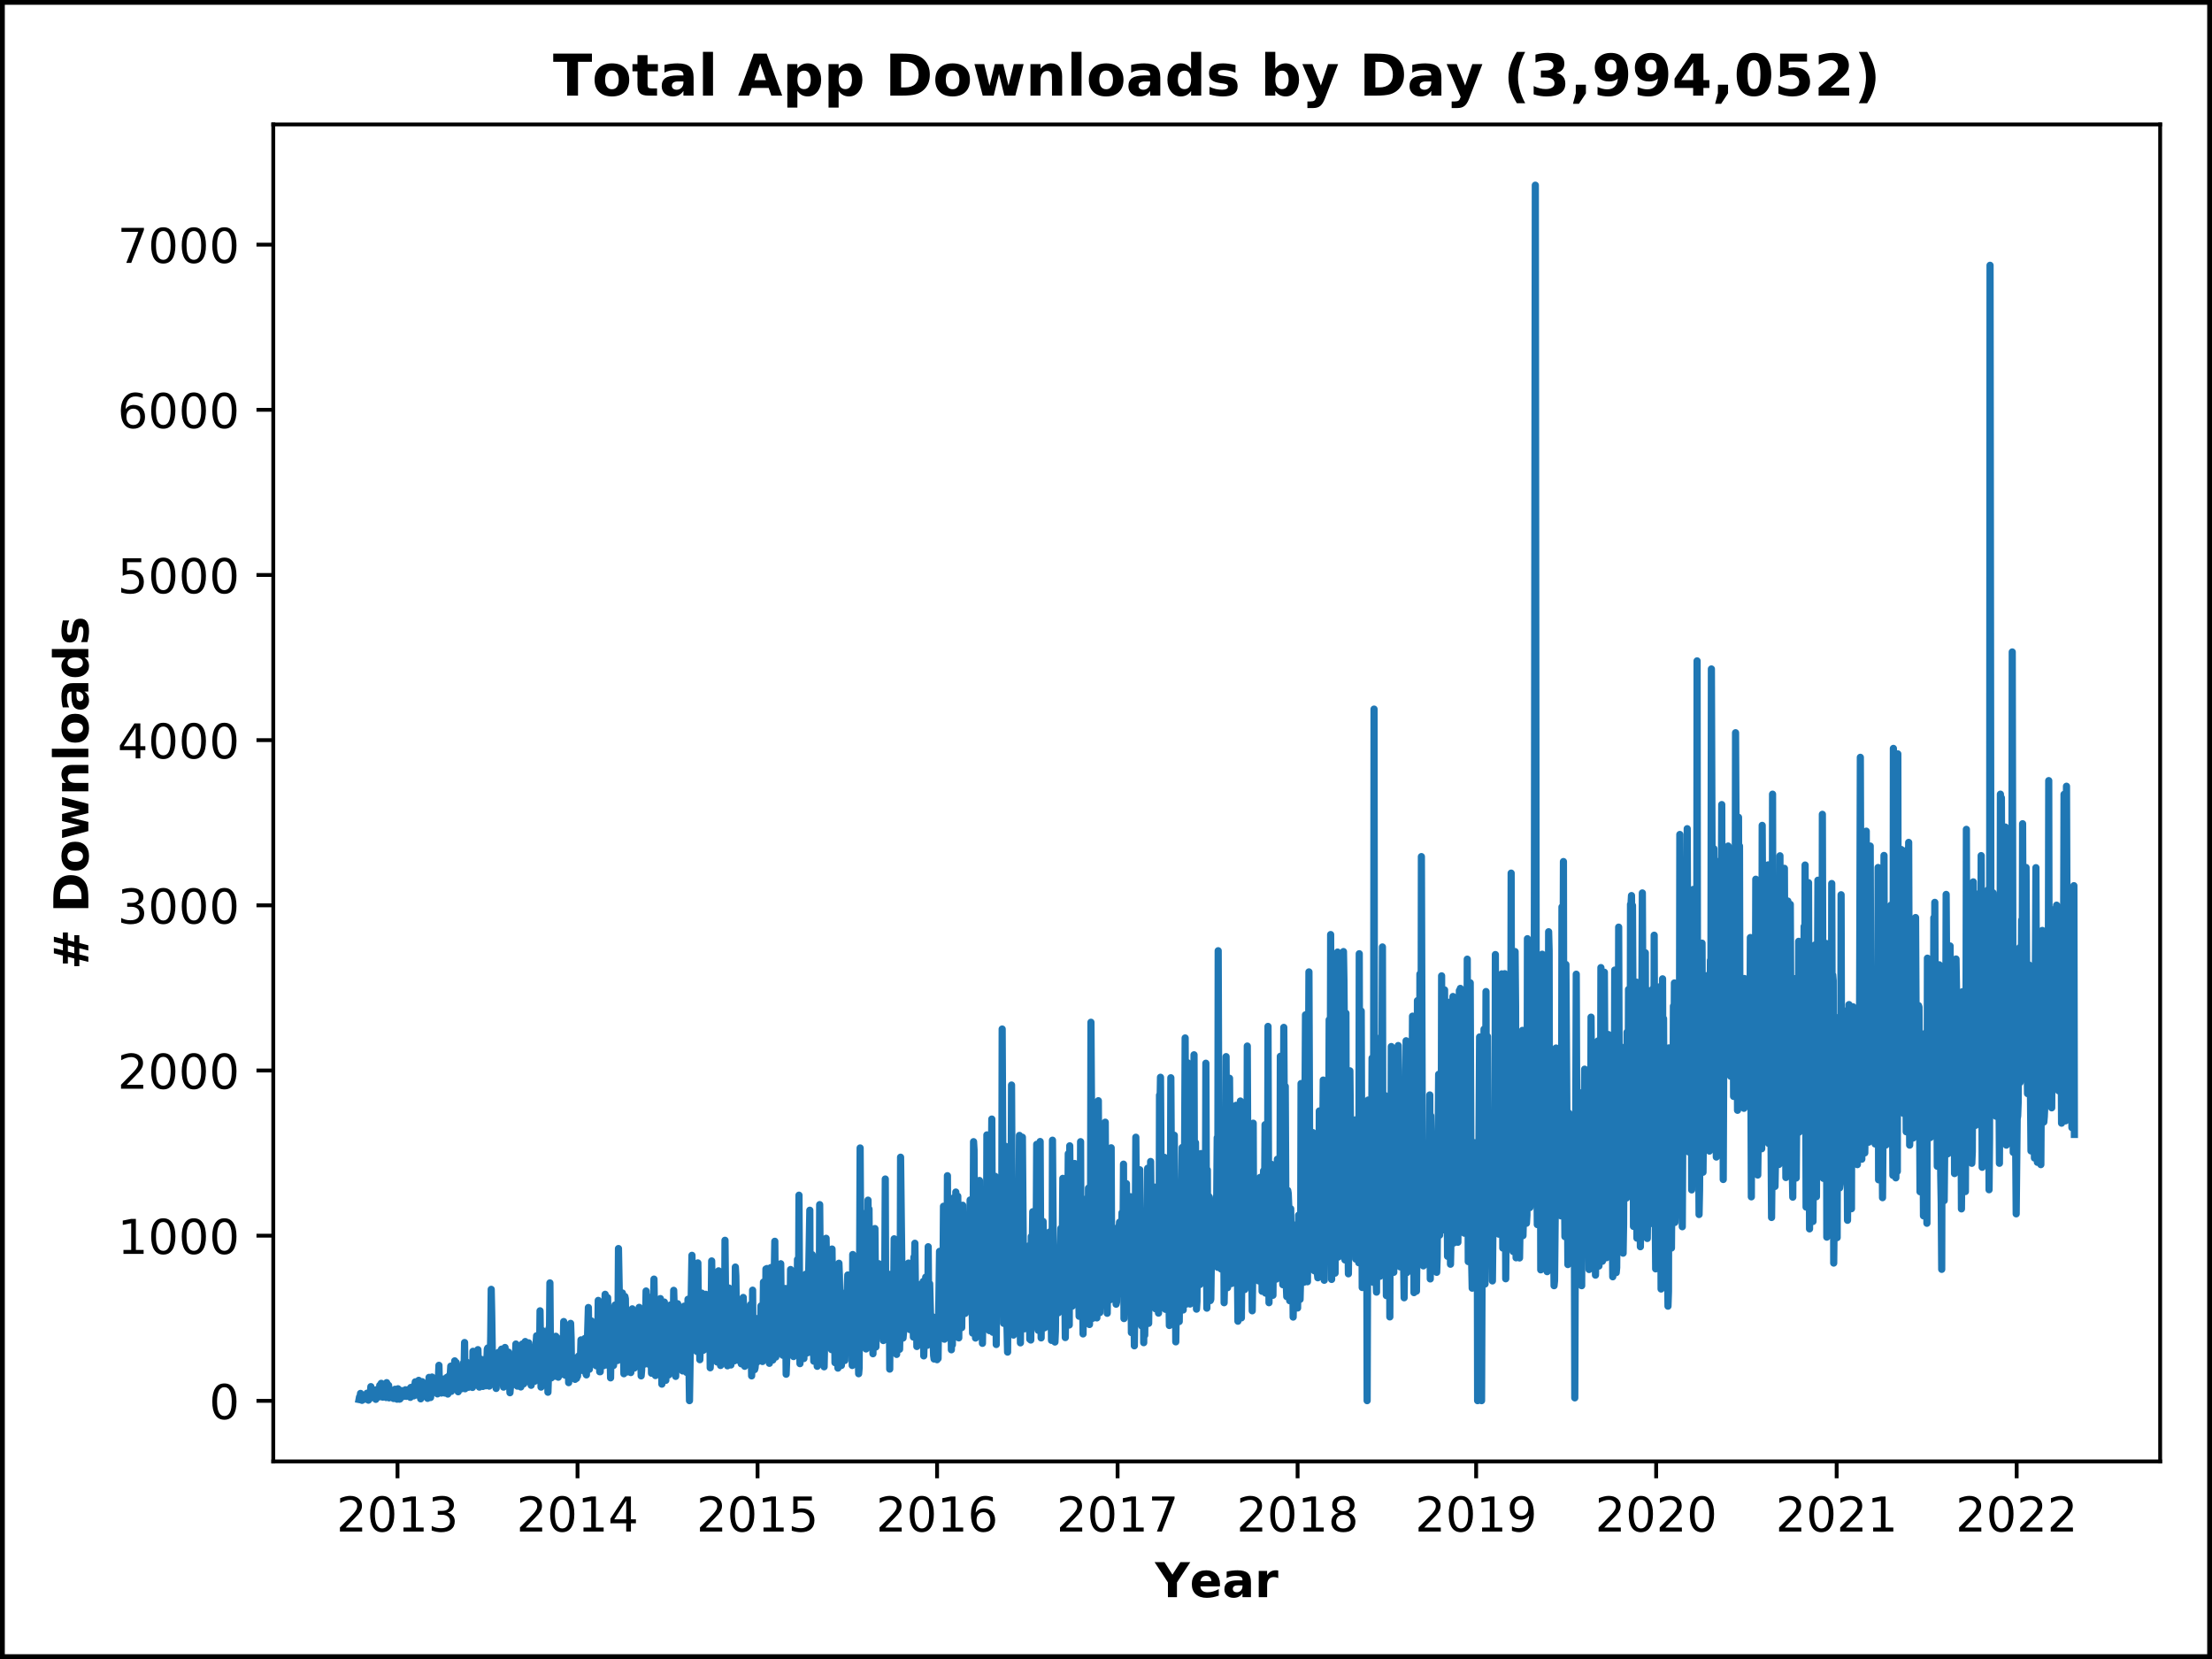 <?xml version="1.0" encoding="utf-8" standalone="no"?>
<!DOCTYPE svg PUBLIC "-//W3C//DTD SVG 1.1//EN"
  "http://www.w3.org/Graphics/SVG/1.1/DTD/svg11.dtd">
<!-- Created with matplotlib (https://matplotlib.org/) -->
<svg height="345.6pt" version="1.1" viewBox="0 0 460.8 345.6" width="460.8pt" xmlns="http://www.w3.org/2000/svg" xmlns:xlink="http://www.w3.org/1999/xlink">
 <defs>
  <style type="text/css">
*{stroke-linecap:butt;stroke-linejoin:round;}
  </style>
 </defs>
 <g id="figure_1">
  <g id="patch_1">
   <path d="M 0 345.6 
L 460.8 345.6 
L 460.8 0 
L 0 0 
z
" style="fill:#ffffff;"/>
  </g>
  <g id="axes_1">
   <g id="patch_2">
    <path d="M 56.928 304.444 
L 450 304.444 
L 450 25.918 
L 56.928 25.918 
z
" style="fill:#ffffff;"/>
   </g>
   <g id="matplotlib.axis_1">
    <g id="xtick_1">
     <g id="line2d_1">
      <defs>
       <path d="M 0 0 
L 0 3.5 
" id="mea734fed29" style="stroke:#000000;stroke-width:0.8;"/>
      </defs>
      <g>
       <use style="stroke:#000000;stroke-width:0.8;" x="82.809" xlink:href="#mea734fed29" y="304.444"/>
      </g>
     </g>
     <g id="text_1">
      <!-- 2013 -->
      <defs>
       <path d="M 19.188 8.297 
L 53.609 8.297 
L 53.609 0 
L 7.328 0 
L 7.328 8.297 
Q 12.938 14.109 22.625 23.891 
Q 32.328 33.688 34.812 36.531 
Q 39.547 41.844 41.422 45.531 
Q 43.312 49.219 43.312 52.781 
Q 43.312 58.594 39.234 62.25 
Q 35.156 65.922 28.609 65.922 
Q 23.969 65.922 18.812 64.312 
Q 13.672 62.703 7.812 59.422 
L 7.812 69.391 
Q 13.766 71.781 18.938 73 
Q 24.125 74.219 28.422 74.219 
Q 39.75 74.219 46.484 68.547 
Q 53.219 62.891 53.219 53.422 
Q 53.219 48.922 51.531 44.891 
Q 49.859 40.875 45.406 35.406 
Q 44.188 33.984 37.641 27.219 
Q 31.109 20.453 19.188 8.297 
z
" id="DejaVuSans-50"/>
       <path d="M 31.781 66.406 
Q 24.172 66.406 20.328 58.906 
Q 16.5 51.422 16.5 36.375 
Q 16.5 21.391 20.328 13.891 
Q 24.172 6.391 31.781 6.391 
Q 39.453 6.391 43.281 13.891 
Q 47.125 21.391 47.125 36.375 
Q 47.125 51.422 43.281 58.906 
Q 39.453 66.406 31.781 66.406 
z
M 31.781 74.219 
Q 44.047 74.219 50.516 64.516 
Q 56.984 54.828 56.984 36.375 
Q 56.984 17.969 50.516 8.266 
Q 44.047 -1.422 31.781 -1.422 
Q 19.531 -1.422 13.062 8.266 
Q 6.594 17.969 6.594 36.375 
Q 6.594 54.828 13.062 64.516 
Q 19.531 74.219 31.781 74.219 
z
" id="DejaVuSans-48"/>
       <path d="M 12.406 8.297 
L 28.516 8.297 
L 28.516 63.922 
L 10.984 60.406 
L 10.984 69.391 
L 28.422 72.906 
L 38.281 72.906 
L 38.281 8.297 
L 54.391 8.297 
L 54.391 0 
L 12.406 0 
z
" id="DejaVuSans-49"/>
       <path d="M 40.578 39.312 
Q 47.656 37.797 51.625 33 
Q 55.609 28.219 55.609 21.188 
Q 55.609 10.406 48.188 4.484 
Q 40.766 -1.422 27.094 -1.422 
Q 22.516 -1.422 17.656 -0.516 
Q 12.797 0.391 7.625 2.203 
L 7.625 11.719 
Q 11.719 9.328 16.594 8.109 
Q 21.484 6.891 26.812 6.891 
Q 36.078 6.891 40.938 10.547 
Q 45.797 14.203 45.797 21.188 
Q 45.797 27.641 41.281 31.266 
Q 36.766 34.906 28.719 34.906 
L 20.219 34.906 
L 20.219 43.016 
L 29.109 43.016 
Q 36.375 43.016 40.234 45.922 
Q 44.094 48.828 44.094 54.297 
Q 44.094 59.906 40.109 62.906 
Q 36.141 65.922 28.719 65.922 
Q 24.656 65.922 20.016 65.031 
Q 15.375 64.156 9.812 62.312 
L 9.812 71.094 
Q 15.438 72.656 20.344 73.438 
Q 25.25 74.219 29.594 74.219 
Q 40.828 74.219 47.359 69.109 
Q 53.906 64.016 53.906 55.328 
Q 53.906 49.266 50.438 45.094 
Q 46.969 40.922 40.578 39.312 
z
" id="DejaVuSans-51"/>
      </defs>
      <g transform="translate(70.084 319.042)scale(0.1 -0.1)">
       <use xlink:href="#DejaVuSans-50"/>
       <use x="63.623" xlink:href="#DejaVuSans-48"/>
       <use x="127.246" xlink:href="#DejaVuSans-49"/>
       <use x="190.869" xlink:href="#DejaVuSans-51"/>
      </g>
     </g>
    </g>
    <g id="xtick_2">
     <g id="line2d_2">
      <g>
       <use style="stroke:#000000;stroke-width:0.8;" x="120.31" xlink:href="#mea734fed29" y="304.444"/>
      </g>
     </g>
     <g id="text_2">
      <!-- 2014 -->
      <defs>
       <path d="M 37.797 64.312 
L 12.891 25.391 
L 37.797 25.391 
z
M 35.203 72.906 
L 47.609 72.906 
L 47.609 25.391 
L 58.016 25.391 
L 58.016 17.188 
L 47.609 17.188 
L 47.609 0 
L 37.797 0 
L 37.797 17.188 
L 4.891 17.188 
L 4.891 26.703 
z
" id="DejaVuSans-52"/>
      </defs>
      <g transform="translate(107.585 319.042)scale(0.1 -0.1)">
       <use xlink:href="#DejaVuSans-50"/>
       <use x="63.623" xlink:href="#DejaVuSans-48"/>
       <use x="127.246" xlink:href="#DejaVuSans-49"/>
       <use x="190.869" xlink:href="#DejaVuSans-52"/>
      </g>
     </g>
    </g>
    <g id="xtick_3">
     <g id="line2d_3">
      <g>
       <use style="stroke:#000000;stroke-width:0.8;" x="157.811" xlink:href="#mea734fed29" y="304.444"/>
      </g>
     </g>
     <g id="text_3">
      <!-- 2015 -->
      <defs>
       <path d="M 10.797 72.906 
L 49.516 72.906 
L 49.516 64.594 
L 19.828 64.594 
L 19.828 46.734 
Q 21.969 47.469 24.109 47.828 
Q 26.266 48.188 28.422 48.188 
Q 40.625 48.188 47.75 41.5 
Q 54.891 34.812 54.891 23.391 
Q 54.891 11.625 47.562 5.094 
Q 40.234 -1.422 26.906 -1.422 
Q 22.312 -1.422 17.547 -0.641 
Q 12.797 0.141 7.719 1.703 
L 7.719 11.625 
Q 12.109 9.234 16.797 8.062 
Q 21.484 6.891 26.703 6.891 
Q 35.156 6.891 40.078 11.328 
Q 45.016 15.766 45.016 23.391 
Q 45.016 31 40.078 35.438 
Q 35.156 39.891 26.703 39.891 
Q 22.75 39.891 18.812 39.016 
Q 14.891 38.141 10.797 36.281 
z
" id="DejaVuSans-53"/>
      </defs>
      <g transform="translate(145.086 319.042)scale(0.1 -0.1)">
       <use xlink:href="#DejaVuSans-50"/>
       <use x="63.623" xlink:href="#DejaVuSans-48"/>
       <use x="127.246" xlink:href="#DejaVuSans-49"/>
       <use x="190.869" xlink:href="#DejaVuSans-53"/>
      </g>
     </g>
    </g>
    <g id="xtick_4">
     <g id="line2d_4">
      <g>
       <use style="stroke:#000000;stroke-width:0.8;" x="195.209" xlink:href="#mea734fed29" y="304.444"/>
      </g>
     </g>
     <g id="text_4">
      <!-- 2016 -->
      <defs>
       <path d="M 33.016 40.375 
Q 26.375 40.375 22.484 35.828 
Q 18.609 31.297 18.609 23.391 
Q 18.609 15.531 22.484 10.953 
Q 26.375 6.391 33.016 6.391 
Q 39.656 6.391 43.531 10.953 
Q 47.406 15.531 47.406 23.391 
Q 47.406 31.297 43.531 35.828 
Q 39.656 40.375 33.016 40.375 
z
M 52.594 71.297 
L 52.594 62.312 
Q 48.875 64.062 45.094 64.984 
Q 41.312 65.922 37.594 65.922 
Q 27.828 65.922 22.672 59.328 
Q 17.531 52.734 16.797 39.406 
Q 19.672 43.656 24.016 45.922 
Q 28.375 48.188 33.594 48.188 
Q 44.578 48.188 50.953 41.516 
Q 57.328 34.859 57.328 23.391 
Q 57.328 12.156 50.688 5.359 
Q 44.047 -1.422 33.016 -1.422 
Q 20.359 -1.422 13.672 8.266 
Q 6.984 17.969 6.984 36.375 
Q 6.984 53.656 15.188 63.938 
Q 23.391 74.219 37.203 74.219 
Q 40.922 74.219 44.703 73.484 
Q 48.484 72.75 52.594 71.297 
z
" id="DejaVuSans-54"/>
      </defs>
      <g transform="translate(182.484 319.042)scale(0.1 -0.1)">
       <use xlink:href="#DejaVuSans-50"/>
       <use x="63.623" xlink:href="#DejaVuSans-48"/>
       <use x="127.246" xlink:href="#DejaVuSans-49"/>
       <use x="190.869" xlink:href="#DejaVuSans-54"/>
      </g>
     </g>
    </g>
    <g id="xtick_5">
     <g id="line2d_5">
      <g>
       <use style="stroke:#000000;stroke-width:0.8;" x="232.813" xlink:href="#mea734fed29" y="304.444"/>
      </g>
     </g>
     <g id="text_5">
      <!-- 2017 -->
      <defs>
       <path d="M 8.203 72.906 
L 55.078 72.906 
L 55.078 68.703 
L 28.609 0 
L 18.312 0 
L 43.219 64.594 
L 8.203 64.594 
z
" id="DejaVuSans-55"/>
      </defs>
      <g transform="translate(220.088 319.042)scale(0.1 -0.1)">
       <use xlink:href="#DejaVuSans-50"/>
       <use x="63.623" xlink:href="#DejaVuSans-48"/>
       <use x="127.246" xlink:href="#DejaVuSans-49"/>
       <use x="190.869" xlink:href="#DejaVuSans-55"/>
      </g>
     </g>
    </g>
    <g id="xtick_6">
     <g id="line2d_6">
      <g>
       <use style="stroke:#000000;stroke-width:0.8;" x="270.314" xlink:href="#mea734fed29" y="304.444"/>
      </g>
     </g>
     <g id="text_6">
      <!-- 2018 -->
      <defs>
       <path d="M 31.781 34.625 
Q 24.75 34.625 20.719 30.859 
Q 16.703 27.094 16.703 20.516 
Q 16.703 13.922 20.719 10.156 
Q 24.75 6.391 31.781 6.391 
Q 38.812 6.391 42.859 10.172 
Q 46.922 13.969 46.922 20.516 
Q 46.922 27.094 42.891 30.859 
Q 38.875 34.625 31.781 34.625 
z
M 21.922 38.812 
Q 15.578 40.375 12.031 44.719 
Q 8.5 49.078 8.5 55.328 
Q 8.5 64.062 14.719 69.141 
Q 20.953 74.219 31.781 74.219 
Q 42.672 74.219 48.875 69.141 
Q 55.078 64.062 55.078 55.328 
Q 55.078 49.078 51.531 44.719 
Q 48 40.375 41.703 38.812 
Q 48.828 37.156 52.797 32.312 
Q 56.781 27.484 56.781 20.516 
Q 56.781 9.906 50.312 4.234 
Q 43.844 -1.422 31.781 -1.422 
Q 19.734 -1.422 13.25 4.234 
Q 6.781 9.906 6.781 20.516 
Q 6.781 27.484 10.781 32.312 
Q 14.797 37.156 21.922 38.812 
z
M 18.312 54.391 
Q 18.312 48.734 21.844 45.562 
Q 25.391 42.391 31.781 42.391 
Q 38.141 42.391 41.719 45.562 
Q 45.312 48.734 45.312 54.391 
Q 45.312 60.062 41.719 63.234 
Q 38.141 66.406 31.781 66.406 
Q 25.391 66.406 21.844 63.234 
Q 18.312 60.062 18.312 54.391 
z
" id="DejaVuSans-56"/>
      </defs>
      <g transform="translate(257.589 319.042)scale(0.1 -0.1)">
       <use xlink:href="#DejaVuSans-50"/>
       <use x="63.623" xlink:href="#DejaVuSans-48"/>
       <use x="127.246" xlink:href="#DejaVuSans-49"/>
       <use x="190.869" xlink:href="#DejaVuSans-56"/>
      </g>
     </g>
    </g>
    <g id="xtick_7">
     <g id="line2d_7">
      <g>
       <use style="stroke:#000000;stroke-width:0.8;" x="307.507" xlink:href="#mea734fed29" y="304.444"/>
      </g>
     </g>
     <g id="text_7">
      <!-- 2019 -->
      <defs>
       <path d="M 10.984 1.516 
L 10.984 10.5 
Q 14.703 8.734 18.5 7.812 
Q 22.312 6.891 25.984 6.891 
Q 35.75 6.891 40.891 13.453 
Q 46.047 20.016 46.781 33.406 
Q 43.953 29.203 39.594 26.953 
Q 35.25 24.703 29.984 24.703 
Q 19.047 24.703 12.672 31.312 
Q 6.297 37.938 6.297 49.422 
Q 6.297 60.641 12.938 67.422 
Q 19.578 74.219 30.609 74.219 
Q 43.266 74.219 49.922 64.516 
Q 56.594 54.828 56.594 36.375 
Q 56.594 19.141 48.406 8.859 
Q 40.234 -1.422 26.422 -1.422 
Q 22.703 -1.422 18.891 -0.688 
Q 15.094 0.047 10.984 1.516 
z
M 30.609 32.422 
Q 37.25 32.422 41.125 36.953 
Q 45.016 41.5 45.016 49.422 
Q 45.016 57.281 41.125 61.844 
Q 37.25 66.406 30.609 66.406 
Q 23.969 66.406 20.094 61.844 
Q 16.219 57.281 16.219 49.422 
Q 16.219 41.5 20.094 36.953 
Q 23.969 32.422 30.609 32.422 
z
" id="DejaVuSans-57"/>
      </defs>
      <g transform="translate(294.782 319.042)scale(0.1 -0.1)">
       <use xlink:href="#DejaVuSans-50"/>
       <use x="63.623" xlink:href="#DejaVuSans-48"/>
       <use x="127.246" xlink:href="#DejaVuSans-49"/>
       <use x="190.869" xlink:href="#DejaVuSans-57"/>
      </g>
     </g>
    </g>
    <g id="xtick_8">
     <g id="line2d_8">
      <g>
       <use style="stroke:#000000;stroke-width:0.8;" x="345.008" xlink:href="#mea734fed29" y="304.444"/>
      </g>
     </g>
     <g id="text_8">
      <!-- 2020 -->
      <g transform="translate(332.283 319.042)scale(0.1 -0.1)">
       <use xlink:href="#DejaVuSans-50"/>
       <use x="63.623" xlink:href="#DejaVuSans-48"/>
       <use x="127.246" xlink:href="#DejaVuSans-50"/>
       <use x="190.869" xlink:href="#DejaVuSans-48"/>
      </g>
     </g>
    </g>
    <g id="xtick_9">
     <g id="line2d_9">
      <g>
       <use style="stroke:#000000;stroke-width:0.8;" x="382.611" xlink:href="#mea734fed29" y="304.444"/>
      </g>
     </g>
     <g id="text_9">
      <!-- 2021 -->
      <g transform="translate(369.886 319.042)scale(0.1 -0.1)">
       <use xlink:href="#DejaVuSans-50"/>
       <use x="63.623" xlink:href="#DejaVuSans-48"/>
       <use x="127.246" xlink:href="#DejaVuSans-50"/>
       <use x="190.869" xlink:href="#DejaVuSans-49"/>
      </g>
     </g>
    </g>
    <g id="xtick_10">
     <g id="line2d_10">
      <g>
       <use style="stroke:#000000;stroke-width:0.8;" x="420.112" xlink:href="#mea734fed29" y="304.444"/>
      </g>
     </g>
     <g id="text_10">
      <!-- 2022 -->
      <g transform="translate(407.387 319.042)scale(0.1 -0.1)">
       <use xlink:href="#DejaVuSans-50"/>
       <use x="63.623" xlink:href="#DejaVuSans-48"/>
       <use x="127.246" xlink:href="#DejaVuSans-50"/>
       <use x="190.869" xlink:href="#DejaVuSans-50"/>
      </g>
     </g>
    </g>
    <g id="text_11">
     <!-- Year -->
     <defs>
      <path d="M -0.984 72.906 
L 19.578 72.906 
L 36.188 46.922 
L 52.781 72.906 
L 73.391 72.906 
L 45.609 30.719 
L 45.609 0 
L 26.812 0 
L 26.812 30.719 
z
" id="DejaVuSans-Bold-89"/>
      <path d="M 62.984 27.484 
L 62.984 22.516 
L 22.125 22.516 
Q 22.75 16.359 26.562 13.281 
Q 30.375 10.203 37.203 10.203 
Q 42.719 10.203 48.5 11.844 
Q 54.297 13.484 60.406 16.797 
L 60.406 3.328 
Q 54.203 0.984 48 -0.219 
Q 41.797 -1.422 35.594 -1.422 
Q 20.75 -1.422 12.516 6.125 
Q 4.297 13.672 4.297 27.297 
Q 4.297 40.672 12.375 48.328 
Q 20.453 56 34.625 56 
Q 47.516 56 55.25 48.234 
Q 62.984 40.484 62.984 27.484 
z
M 45.016 33.297 
Q 45.016 38.281 42.109 41.328 
Q 39.203 44.391 34.516 44.391 
Q 29.438 44.391 26.266 41.531 
Q 23.094 38.672 22.312 33.297 
z
" id="DejaVuSans-Bold-101"/>
      <path d="M 32.906 24.609 
Q 27.438 24.609 24.672 22.75 
Q 21.922 20.906 21.922 17.281 
Q 21.922 13.969 24.141 12.078 
Q 26.375 10.203 30.328 10.203 
Q 35.25 10.203 38.625 13.734 
Q 42 17.281 42 22.609 
L 42 24.609 
z
M 59.625 31.203 
L 59.625 0 
L 42 0 
L 42 8.109 
Q 38.484 3.125 34.078 0.844 
Q 29.688 -1.422 23.391 -1.422 
Q 14.891 -1.422 9.594 3.531 
Q 4.297 8.5 4.297 16.406 
Q 4.297 26.031 10.906 30.516 
Q 17.531 35.016 31.688 35.016 
L 42 35.016 
L 42 36.375 
Q 42 40.531 38.719 42.453 
Q 35.453 44.391 28.516 44.391 
Q 22.906 44.391 18.062 43.266 
Q 13.234 42.141 9.078 39.891 
L 9.078 53.219 
Q 14.703 54.594 20.359 55.297 
Q 26.031 56 31.688 56 
Q 46.484 56 53.047 50.172 
Q 59.625 44.344 59.625 31.203 
z
" id="DejaVuSans-Bold-97"/>
      <path d="M 49.031 39.797 
Q 46.734 40.875 44.453 41.375 
Q 42.188 41.891 39.891 41.891 
Q 33.156 41.891 29.516 37.562 
Q 25.875 33.25 25.875 25.203 
L 25.875 0 
L 8.406 0 
L 8.406 54.688 
L 25.875 54.688 
L 25.875 45.703 
Q 29.25 51.078 33.609 53.531 
Q 37.984 56 44.094 56 
Q 44.969 56 45.984 55.922 
Q 47.016 55.859 48.969 55.609 
z
" id="DejaVuSans-Bold-114"/>
     </defs>
     <g transform="translate(240.62 332.72)scale(0.1 -0.1)">
      <use xlink:href="#DejaVuSans-Bold-89"/>
      <use x="72.271" xlink:href="#DejaVuSans-Bold-101"/>
      <use x="140.094" xlink:href="#DejaVuSans-Bold-97"/>
      <use x="207.574" xlink:href="#DejaVuSans-Bold-114"/>
     </g>
    </g>
   </g>
   <g id="matplotlib.axis_2">
    <g id="ytick_1">
     <g id="line2d_11">
      <defs>
       <path d="M 0 0 
L -3.5 0 
" id="m6286fa65a3" style="stroke:#000000;stroke-width:0.8;"/>
      </defs>
      <g>
       <use style="stroke:#000000;stroke-width:0.8;" x="56.928" xlink:href="#m6286fa65a3" y="291.818"/>
      </g>
     </g>
     <g id="text_12">
      <!-- 0 -->
      <g transform="translate(43.566 295.617)scale(0.1 -0.1)">
       <use xlink:href="#DejaVuSans-48"/>
      </g>
     </g>
    </g>
    <g id="ytick_2">
     <g id="line2d_12">
      <g>
       <use style="stroke:#000000;stroke-width:0.8;" x="56.928" xlink:href="#m6286fa65a3" y="257.41"/>
      </g>
     </g>
     <g id="text_13">
      <!-- 1000 -->
      <g transform="translate(24.478 261.21)scale(0.1 -0.1)">
       <use xlink:href="#DejaVuSans-49"/>
       <use x="63.623" xlink:href="#DejaVuSans-48"/>
       <use x="127.246" xlink:href="#DejaVuSans-48"/>
       <use x="190.869" xlink:href="#DejaVuSans-48"/>
      </g>
     </g>
    </g>
    <g id="ytick_3">
     <g id="line2d_13">
      <g>
       <use style="stroke:#000000;stroke-width:0.8;" x="56.928" xlink:href="#m6286fa65a3" y="223.003"/>
      </g>
     </g>
     <g id="text_14">
      <!-- 2000 -->
      <g transform="translate(24.478 226.802)scale(0.1 -0.1)">
       <use xlink:href="#DejaVuSans-50"/>
       <use x="63.623" xlink:href="#DejaVuSans-48"/>
       <use x="127.246" xlink:href="#DejaVuSans-48"/>
       <use x="190.869" xlink:href="#DejaVuSans-48"/>
      </g>
     </g>
    </g>
    <g id="ytick_4">
     <g id="line2d_14">
      <g>
       <use style="stroke:#000000;stroke-width:0.8;" x="56.928" xlink:href="#m6286fa65a3" y="188.595"/>
      </g>
     </g>
     <g id="text_15">
      <!-- 3000 -->
      <g transform="translate(24.478 192.394)scale(0.1 -0.1)">
       <use xlink:href="#DejaVuSans-51"/>
       <use x="63.623" xlink:href="#DejaVuSans-48"/>
       <use x="127.246" xlink:href="#DejaVuSans-48"/>
       <use x="190.869" xlink:href="#DejaVuSans-48"/>
      </g>
     </g>
    </g>
    <g id="ytick_5">
     <g id="line2d_15">
      <g>
       <use style="stroke:#000000;stroke-width:0.8;" x="56.928" xlink:href="#m6286fa65a3" y="154.188"/>
      </g>
     </g>
     <g id="text_16">
      <!-- 4000 -->
      <g transform="translate(24.478 157.987)scale(0.1 -0.1)">
       <use xlink:href="#DejaVuSans-52"/>
       <use x="63.623" xlink:href="#DejaVuSans-48"/>
       <use x="127.246" xlink:href="#DejaVuSans-48"/>
       <use x="190.869" xlink:href="#DejaVuSans-48"/>
      </g>
     </g>
    </g>
    <g id="ytick_6">
     <g id="line2d_16">
      <g>
       <use style="stroke:#000000;stroke-width:0.8;" x="56.928" xlink:href="#m6286fa65a3" y="119.78"/>
      </g>
     </g>
     <g id="text_17">
      <!-- 5000 -->
      <g transform="translate(24.478 123.579)scale(0.1 -0.1)">
       <use xlink:href="#DejaVuSans-53"/>
       <use x="63.623" xlink:href="#DejaVuSans-48"/>
       <use x="127.246" xlink:href="#DejaVuSans-48"/>
       <use x="190.869" xlink:href="#DejaVuSans-48"/>
      </g>
     </g>
    </g>
    <g id="ytick_7">
     <g id="line2d_17">
      <g>
       <use style="stroke:#000000;stroke-width:0.8;" x="56.928" xlink:href="#m6286fa65a3" y="85.373"/>
      </g>
     </g>
     <g id="text_18">
      <!-- 6000 -->
      <g transform="translate(24.478 89.172)scale(0.1 -0.1)">
       <use xlink:href="#DejaVuSans-54"/>
       <use x="63.623" xlink:href="#DejaVuSans-48"/>
       <use x="127.246" xlink:href="#DejaVuSans-48"/>
       <use x="190.869" xlink:href="#DejaVuSans-48"/>
      </g>
     </g>
    </g>
    <g id="ytick_8">
     <g id="line2d_18">
      <g>
       <use style="stroke:#000000;stroke-width:0.8;" x="56.928" xlink:href="#m6286fa65a3" y="50.965"/>
      </g>
     </g>
     <g id="text_19">
      <!-- 7000 -->
      <g transform="translate(24.478 54.764)scale(0.1 -0.1)">
       <use xlink:href="#DejaVuSans-55"/>
       <use x="63.623" xlink:href="#DejaVuSans-48"/>
       <use x="127.246" xlink:href="#DejaVuSans-48"/>
       <use x="190.869" xlink:href="#DejaVuSans-48"/>
      </g>
     </g>
    </g>
    <g id="text_20">
     <!-- # Downloads -->
     <defs>
      <path d="M 44.484 71.781 
L 39.797 52.984 
L 52.688 52.984 
L 57.422 71.781 
L 68.219 71.781 
L 63.484 52.984 
L 77 52.984 
L 77 42.578 
L 60.891 42.578 
L 57.516 29.203 
L 71.391 29.203 
L 71.391 18.703 
L 54.984 18.703 
L 50.297 0 
L 39.5 0 
L 44.188 18.703 
L 31.297 18.703 
L 26.609 0 
L 15.719 0 
L 20.406 18.703 
L 6.781 18.703 
L 6.781 29.203 
L 22.797 29.203 
L 26.219 42.578 
L 12.406 42.578 
L 12.406 52.984 
L 28.906 52.984 
L 33.594 71.781 
z
M 50 42.578 
L 37.109 42.578 
L 33.688 29.203 
L 46.578 29.203 
z
" id="DejaVuSans-Bold-35"/>
      <path id="DejaVuSans-Bold-32"/>
      <path d="M 27.984 58.688 
L 27.984 14.203 
L 34.719 14.203 
Q 46.234 14.203 52.312 19.922 
Q 58.406 25.641 58.406 36.531 
Q 58.406 47.359 52.344 53.016 
Q 46.297 58.688 34.719 58.688 
z
M 9.188 72.906 
L 29 72.906 
Q 45.609 72.906 53.734 70.531 
Q 61.859 68.172 67.672 62.5 
Q 72.797 57.562 75.281 51.109 
Q 77.781 44.672 77.781 36.531 
Q 77.781 28.266 75.281 21.797 
Q 72.797 15.328 67.672 10.406 
Q 61.812 4.734 53.609 2.359 
Q 45.406 0 29 0 
L 9.188 0 
z
" id="DejaVuSans-Bold-68"/>
      <path d="M 34.422 43.5 
Q 28.609 43.5 25.562 39.328 
Q 22.516 35.156 22.516 27.297 
Q 22.516 19.438 25.562 15.25 
Q 28.609 11.078 34.422 11.078 
Q 40.141 11.078 43.156 15.25 
Q 46.188 19.438 46.188 27.297 
Q 46.188 35.156 43.156 39.328 
Q 40.141 43.5 34.422 43.5 
z
M 34.422 56 
Q 48.531 56 56.469 48.375 
Q 64.406 40.766 64.406 27.297 
Q 64.406 13.812 56.469 6.188 
Q 48.531 -1.422 34.422 -1.422 
Q 20.266 -1.422 12.281 6.188 
Q 4.297 13.812 4.297 27.297 
Q 4.297 40.766 12.281 48.375 
Q 20.266 56 34.422 56 
z
" id="DejaVuSans-Bold-111"/>
      <path d="M 3.516 54.688 
L 20.516 54.688 
L 29.688 17 
L 38.922 54.688 
L 53.516 54.688 
L 62.703 17.391 
L 71.922 54.688 
L 88.922 54.688 
L 74.516 0 
L 55.422 0 
L 46.188 37.594 
L 37.016 0 
L 17.922 0 
z
" id="DejaVuSans-Bold-119"/>
      <path d="M 63.375 33.297 
L 63.375 0 
L 45.797 0 
L 45.797 5.422 
L 45.797 25.484 
Q 45.797 32.562 45.484 35.25 
Q 45.172 37.938 44.391 39.203 
Q 43.359 40.922 41.594 41.875 
Q 39.844 42.828 37.594 42.828 
Q 32.125 42.828 29 38.594 
Q 25.875 34.375 25.875 26.906 
L 25.875 0 
L 8.406 0 
L 8.406 54.688 
L 25.875 54.688 
L 25.875 46.688 
Q 29.828 51.469 34.266 53.734 
Q 38.719 56 44.094 56 
Q 53.562 56 58.469 50.188 
Q 63.375 44.391 63.375 33.297 
z
" id="DejaVuSans-Bold-110"/>
      <path d="M 8.406 75.984 
L 25.875 75.984 
L 25.875 0 
L 8.406 0 
z
" id="DejaVuSans-Bold-108"/>
      <path d="M 45.609 46.688 
L 45.609 75.984 
L 63.188 75.984 
L 63.188 0 
L 45.609 0 
L 45.609 7.906 
Q 42 3.078 37.641 0.828 
Q 33.297 -1.422 27.594 -1.422 
Q 17.484 -1.422 10.984 6.609 
Q 4.5 14.656 4.5 27.297 
Q 4.5 39.938 10.984 47.969 
Q 17.484 56 27.594 56 
Q 33.25 56 37.625 53.734 
Q 42 51.469 45.609 46.688 
z
M 34.078 11.281 
Q 39.703 11.281 42.656 15.375 
Q 45.609 19.484 45.609 27.297 
Q 45.609 35.109 42.656 39.203 
Q 39.703 43.312 34.078 43.312 
Q 28.516 43.312 25.562 39.203 
Q 22.609 35.109 22.609 27.297 
Q 22.609 19.484 25.562 15.375 
Q 28.516 11.281 34.078 11.281 
z
" id="DejaVuSans-Bold-100"/>
      <path d="M 51.125 52.984 
L 51.125 39.703 
Q 45.516 42.047 40.281 43.219 
Q 35.062 44.391 30.422 44.391 
Q 25.438 44.391 23.016 43.141 
Q 20.609 41.891 20.609 39.312 
Q 20.609 37.203 22.438 36.078 
Q 24.266 34.969 29 34.422 
L 32.078 33.984 
Q 45.516 32.281 50.141 28.375 
Q 54.781 24.469 54.781 16.109 
Q 54.781 7.375 48.328 2.969 
Q 41.891 -1.422 29.109 -1.422 
Q 23.688 -1.422 17.891 -0.562 
Q 12.109 0.297 6 2 
L 6 15.281 
Q 11.234 12.75 16.719 11.469 
Q 22.219 10.203 27.875 10.203 
Q 33.016 10.203 35.594 11.609 
Q 38.188 13.031 38.188 15.828 
Q 38.188 18.172 36.406 19.312 
Q 34.625 20.453 29.297 21.094 
L 26.219 21.484 
Q 14.547 22.953 9.859 26.906 
Q 5.172 30.859 5.172 38.922 
Q 5.172 47.609 11.125 51.797 
Q 17.094 56 29.391 56 
Q 34.234 56 39.547 55.266 
Q 44.875 54.547 51.125 52.984 
z
" id="DejaVuSans-Bold-115"/>
     </defs>
     <g transform="translate(18.398 201.954)rotate(-90)scale(0.1 -0.1)">
      <use xlink:href="#DejaVuSans-Bold-35"/>
      <use x="83.789" xlink:href="#DejaVuSans-Bold-32"/>
      <use x="118.604" xlink:href="#DejaVuSans-Bold-68"/>
      <use x="201.611" xlink:href="#DejaVuSans-Bold-111"/>
      <use x="270.312" xlink:href="#DejaVuSans-Bold-119"/>
      <use x="362.695" xlink:href="#DejaVuSans-Bold-110"/>
      <use x="433.887" xlink:href="#DejaVuSans-Bold-108"/>
      <use x="468.164" xlink:href="#DejaVuSans-Bold-111"/>
      <use x="536.865" xlink:href="#DejaVuSans-Bold-97"/>
      <use x="604.346" xlink:href="#DejaVuSans-Bold-100"/>
      <use x="675.928" xlink:href="#DejaVuSans-Bold-115"/>
     </g>
    </g>
   </g>
   <g id="line2d_19">
    <path clip-path="url(#pfe4fc96468)" d="M 74.795 291.543 
L 74.898 290.992 
L 75.001 291.233 
L 75.103 290.27 
L 75.411 291.715 
L 75.617 291.027 
L 75.822 290.682 
L 75.925 290.889 
L 76.028 291.474 
L 76.439 290.235 
L 76.542 291.371 
L 76.644 290.82 
L 76.747 291.68 
L 76.85 291.508 
L 76.953 291.061 
L 77.055 291.336 
L 77.261 288.859 
L 77.466 290.717 
L 77.569 290.27 
L 77.775 290.717 
L 77.877 290.373 
L 77.98 289.581 
L 78.186 290.304 
L 78.288 291.508 
L 78.494 289.478 
L 78.596 290.614 
L 78.699 290.545 
L 78.905 289.788 
L 79.007 290.992 
L 79.11 288.584 
L 79.316 290.889 
L 79.418 288.171 
L 79.624 290.82 
L 79.727 291.061 
L 79.932 289.375 
L 80.035 289.822 
L 80.138 289.513 
L 80.343 290.442 
L 80.446 291.13 
L 80.549 288.033 
L 80.754 290.201 
L 80.857 289.96 
L 80.96 288.584 
L 81.062 291.199 
L 81.268 290.304 
L 81.473 290.923 
L 81.576 289.822 
L 81.679 291.027 
L 81.782 290.889 
L 81.884 290.958 
L 81.987 291.336 
L 82.09 290.923 
L 82.192 291.061 
L 82.295 289.409 
L 82.398 291.027 
L 82.501 290.132 
L 82.603 290.476 
L 82.706 291.474 
L 82.912 289.306 
L 83.117 289.822 
L 83.22 291.474 
L 83.323 291.439 
L 83.425 289.891 
L 83.528 290.304 
L 83.631 289.685 
L 83.836 290.958 
L 83.939 290.614 
L 84.145 290.889 
L 84.35 289.788 
L 84.453 289.513 
L 84.658 290.889 
L 84.761 290.201 
L 84.864 290.614 
L 84.967 290.51 
L 85.069 289.478 
L 85.48 291.095 
L 85.583 289.031 
L 85.686 290.579 
L 85.788 288.996 
L 85.891 289.031 
L 85.994 289.788 
L 86.097 289.203 
L 86.199 290.786 
L 86.302 288.618 
L 86.405 288.721 
L 86.508 287.861 
L 86.713 290.614 
L 86.919 289.203 
L 87.227 287.551 
L 87.432 290.442 
L 87.535 290.132 
L 87.638 291.405 
L 87.741 288.033 
L 87.843 288.515 
L 87.946 287.827 
L 88.049 289.237 
L 88.152 288.274 
L 88.254 290.889 
L 88.357 290.786 
L 88.563 288.824 
L 88.665 289.478 
L 88.768 289.272 
L 88.871 289.375 
L 88.973 289.169 
L 89.076 291.302 
L 89.179 288.996 
L 89.282 290.098 
L 89.384 286.932 
L 89.693 291.13 
L 89.795 290.304 
L 90.001 286.863 
L 90.206 289.375 
L 90.309 288.687 
L 90.515 289.994 
L 90.617 287.345 
L 90.823 288.24 
L 90.926 287.517 
L 91.131 290.373 
L 91.234 289.581 
L 91.439 284.42 
L 91.542 288.859 
L 91.645 288.584 
L 91.748 289.272 
L 91.85 289.134 
L 91.953 290.201 
L 92.158 287.345 
L 92.364 288.79 
L 92.467 287.276 
L 92.672 290.201 
L 92.775 287.276 
L 92.878 289.341 
L 93.083 286.932 
L 93.289 290.407 
L 93.494 287.001 
L 93.597 286.519 
L 93.7 288.033 
L 93.905 284.592 
L 94.008 289.857 
L 94.213 286.485 
L 94.316 288.136 
L 94.419 287.173 
L 94.522 285.143 
L 94.624 285.487 
L 94.727 283.491 
L 94.83 288.756 
L 95.035 283.835 
L 95.138 285.728 
L 95.241 285.453 
L 95.344 286.175 
L 95.446 289.925 
L 95.652 285.865 
L 95.754 286.175 
L 95.857 287.207 
L 95.96 286.175 
L 96.165 289.306 
L 96.268 288.893 
L 96.474 284.833 
L 96.576 283.835 
L 96.679 285.315 
L 96.782 279.672 
L 96.885 289.306 
L 96.987 289.065 
L 97.193 283.732 
L 97.296 285.521 
L 97.398 284.214 
L 97.604 288.996 
L 97.809 286.416 
L 98.015 284.764 
L 98.118 285.28 
L 98.426 289.031 
L 98.529 281.496 
L 98.631 284.179 
L 98.734 282.872 
L 98.837 285.177 
L 98.939 284.558 
L 99.145 287.827 
L 99.248 286.588 
L 99.556 281.152 
L 99.761 287.276 
L 99.864 288.962 
L 100.172 283.147 
L 100.378 285.487 
L 100.583 288.824 
L 100.789 285.074 
L 100.994 283.182 
L 101.097 284.042 
L 101.2 288.687 
L 101.303 287.345 
L 101.508 281.014 
L 101.611 280.807 
L 101.919 288.756 
L 102.022 288.205 
L 102.227 278.227 
L 102.33 268.593 
L 102.433 273.479 
L 102.638 287.138 
L 102.741 288.171 
L 102.946 284.317 
L 103.049 282.321 
L 103.255 284.661 
L 103.357 289.237 
L 103.666 282.803 
L 103.768 282.734 
L 103.871 281.702 
L 103.974 283.25 
L 104.077 287.93 
L 104.179 287.242 
L 104.282 281.461 
L 104.385 284.764 
L 104.488 281.048 
L 104.899 288.962 
L 105.207 280.704 
L 105.31 281.874 
L 105.515 288.308 
L 105.72 284.179 
L 105.823 283.629 
L 105.926 281.668 
L 106.234 290.132 
L 106.337 288.859 
L 106.542 284.936 
L 106.645 283.663 
L 106.748 283.973 
L 106.953 286.106 
L 107.056 288.412 
L 107.159 284.524 
L 107.262 286.003 
L 107.467 279.982 
L 107.673 288.446 
L 107.775 288.756 
L 107.981 281.874 
L 108.084 282.838 
L 108.186 285.969 
L 108.289 283.698 
L 108.495 288.928 
L 108.803 279.982 
L 108.906 283.973 
L 109.008 280.807 
L 109.111 288.274 
L 109.419 279.466 
L 109.522 282.493 
L 109.625 281.358 
L 109.83 287.655 
L 109.933 287.792 
L 110.138 279.741 
L 110.241 283.147 
L 110.447 281.633 
L 110.652 288.584 
L 110.858 282.906 
L 110.96 283.663 
L 111.063 280.67 
L 111.166 281.702 
L 111.371 287.758 
L 111.577 281.358 
L 111.782 278.261 
L 111.988 284.696 
L 112.399 282.046 
L 112.501 273.066 
L 112.707 288.962 
L 112.912 281.083 
L 113.015 277.195 
L 113.118 284.283 
L 113.221 277.47 
L 113.426 287.104 
L 113.529 287.276 
L 113.632 281.668 
L 113.734 282.012 
L 113.837 280.773 
L 113.94 281.152 
L 114.043 279.328 
L 114.145 290.029 
L 114.248 286.932 
L 114.351 276.713 
L 114.454 278.674 
L 114.556 267.251 
L 114.659 280.395 
L 114.762 279.5 
L 114.865 287.035 
L 115.173 281.392 
L 115.378 278.846 
L 115.584 286.691 
L 115.687 285.212 
L 115.789 278.365 
L 115.892 282.253 
L 115.995 280.119 
L 116.097 282.425 
L 116.2 280.842 
L 116.303 286.898 
L 116.406 285.659 
L 116.508 279.534 
L 116.611 280.704 
L 116.817 283.904 
L 117.022 285.762 
L 117.125 286.278 
L 117.228 278.502 
L 117.33 281.358 
L 117.433 275.302 
L 117.536 283.25 
L 117.639 281.461 
L 117.741 286.485 
L 117.844 285.143 
L 117.947 281.014 
L 118.05 283.594 
L 118.152 281.771 
L 118.255 282.597 
L 118.358 281.496 
L 118.461 288.033 
L 118.769 282.941 
L 118.872 275.681 
L 118.974 278.709 
L 119.077 286.244 
L 119.18 284.386 
L 119.385 286.037 
L 119.488 285.625 
L 119.591 284.696 
L 119.796 287.345 
L 120.002 286.106 
L 120.104 287.138 
L 120.207 282.803 
L 120.31 286.691 
L 120.515 282.493 
L 120.721 284.833 
L 120.926 282.7 
L 121.029 279.122 
L 121.235 279.844 
L 121.337 285.487 
L 121.44 284.076 
L 121.646 279.706 
L 121.748 280.291 
L 121.851 278.812 
L 122.057 286.209 
L 122.159 286.416 
L 122.57 272.378 
L 122.776 285.246 
L 122.878 283.388 
L 122.981 283.629 
L 123.187 275.165 
L 123.289 283.354 
L 123.392 281.599 
L 123.495 284.179 
L 123.803 279.225 
L 124.009 282.838 
L 124.111 281.014 
L 124.214 284.524 
L 124.317 283.182 
L 124.42 275.233 
L 124.522 278.33 
L 124.625 270.898 
L 124.728 271.758 
L 124.933 285.762 
L 125.036 285.762 
L 125.242 277.78 
L 125.447 275.509 
L 125.653 283.835 
L 125.755 284.489 
L 126.063 269.625 
L 126.269 279.947 
L 126.372 284.351 
L 126.474 283.01 
L 126.577 270.313 
L 126.68 277.298 
L 126.783 274.821 
L 126.885 278.468 
L 126.988 277.642 
L 127.194 287.035 
L 127.399 273.754 
L 127.502 272.618 
L 127.605 278.777 
L 127.707 276.162 
L 127.81 284.455 
L 127.913 283.044 
L 128.118 271.862 
L 128.221 275.027 
L 128.324 274.373 
L 128.632 283.422 
L 128.735 275.99 
L 128.838 260.094 
L 129.249 282.184 
L 129.351 281.909 
L 129.659 269.35 
L 129.968 286.175 
L 130.07 281.943 
L 130.173 270.072 
L 130.276 270.554 
L 130.379 277.952 
L 130.481 273.892 
L 130.687 285.797 
L 130.995 274.958 
L 131.098 277.814 
L 131.201 274.683 
L 131.406 285.934 
L 131.509 284.076 
L 131.714 272.653 
L 131.817 281.668 
L 131.92 280.36 
L 132.023 281.117 
L 132.125 285.005 
L 132.331 277.091 
L 132.434 277.539 
L 132.536 275.44 
L 132.639 282.356 
L 132.742 279.603 
L 132.947 284.592 
L 133.153 272.343 
L 133.255 278.468 
L 133.358 277.367 
L 133.461 280.36 
L 133.564 286.622 
L 133.666 285.453 
L 133.872 272.963 
L 133.975 277.229 
L 134.18 274.511 
L 134.283 284.179 
L 134.386 280.463 
L 134.591 268.937 
L 134.694 272.206 
L 134.797 269.969 
L 135.002 281.599 
L 135.105 284.179 
L 135.31 274.614 
L 135.413 278.571 
L 135.516 274.029 
L 135.721 286.072 
L 135.824 285.487 
L 136.235 266.46 
L 136.543 286.554 
L 136.646 279.362 
L 136.749 279.982 
L 136.851 273.857 
L 137.057 279.534 
L 137.262 285.556 
L 137.571 270.52 
L 137.879 288.343 
L 138.187 274.201 
L 138.29 279.397 
L 138.393 271.242 
L 138.495 274.304 
L 138.701 287.551 
L 138.906 273.651 
L 139.009 276.059 
L 139.112 275.268 
L 139.317 286.416 
L 139.523 278.124 
L 139.625 271.862 
L 139.728 272.859 
L 140.139 285.59 
L 140.345 268.799 
L 140.55 275.956 
L 140.756 286.726 
L 140.961 275.543 
L 141.064 277.298 
L 141.167 271.586 
L 141.372 279.466 
L 141.475 282.218 
L 141.68 273.788 
L 141.783 277.814 
L 141.886 277.608 
L 141.989 277.229 
L 142.194 285.59 
L 142.297 283.526 
L 142.502 272.102 
L 142.605 272.137 
L 143.016 285.9 
L 143.119 273.375 
L 143.221 275.165 
L 143.324 270.657 
L 143.632 291.783 
L 143.838 278.605 
L 144.146 261.505 
L 144.352 273.788 
L 144.454 278.502 
L 144.557 269.143 
L 144.66 271.999 
L 144.763 268.49 
L 144.865 274.924 
L 144.968 273.582 
L 145.174 281.53 
L 145.379 263.088 
L 145.482 271.965 
L 145.585 269.797 
L 145.79 283.25 
L 146.201 269.384 
L 146.406 274.339 
L 146.509 281.289 
L 146.612 281.22 
L 146.817 273.754 
L 147.023 269.625 
L 147.126 277.642 
L 147.228 276.541 
L 147.331 280.223 
L 147.434 273.444 
L 147.537 274.821 
L 147.639 274.167 
L 147.845 270.898 
L 147.948 284.936 
L 148.05 282.734 
L 148.256 262.675 
L 148.461 276.747 
L 148.564 269.935 
L 148.77 283.078 
L 148.872 274.442 
L 148.975 274.649 
L 149.078 273.1 
L 149.283 276.3 
L 149.386 283.732 
L 149.591 275.646 
L 149.694 264.739 
L 149.797 277.47 
L 149.9 272.412 
L 150.002 275.096 
L 150.105 284.455 
L 150.311 274.649 
L 150.516 270.382 
L 150.619 271.173 
L 150.722 274.924 
L 150.824 283.801 
L 150.927 280.773 
L 151.03 258.374 
L 151.235 278.502 
L 151.338 276.644 
L 151.441 278.365 
L 151.544 284.524 
L 151.646 282.012 
L 151.852 268.318 
L 151.955 273.651 
L 152.057 272.859 
L 152.16 276.575 
L 152.263 284.351 
L 152.366 280.842 
L 152.468 272.997 
L 152.571 276.713 
L 152.777 272.894 
L 152.879 273.857 
L 152.982 283.491 
L 153.085 279.122 
L 153.187 263.948 
L 153.29 265.771 
L 153.393 272.859 
L 153.496 272.756 
L 153.598 276.162 
L 153.701 283.354 
L 153.804 271.827 
L 153.907 275.406 
L 154.112 270.76 
L 154.42 284.111 
L 154.523 283.56 
L 154.729 274.545 
L 154.831 270.279 
L 154.934 273.547 
L 155.037 272.24 
L 155.14 284.627 
L 155.345 277.814 
L 155.551 273.1 
L 155.653 273.823 
L 155.859 282.149 
L 155.962 283.01 
L 156.064 274.373 
L 156.167 276.197 
L 156.27 275.578 
L 156.372 271.758 
L 156.578 286.622 
L 156.681 283.904 
L 156.783 268.765 
L 156.886 282.631 
L 156.989 281.943 
L 157.092 280.291 
L 157.194 285.315 
L 157.297 284.936 
L 157.4 283.732 
L 157.605 274.683 
L 157.708 283.767 
L 157.811 278.949 
L 157.914 283.491 
L 158.119 282.493 
L 158.325 277.126 
L 158.427 278.468 
L 158.53 272.034 
L 158.838 283.629 
L 159.044 267.079 
L 159.147 275.44 
L 159.249 270.829 
L 159.352 272.859 
L 159.455 282.597 
L 159.558 264.361 
L 159.66 275.75 
L 159.763 264.257 
L 159.968 275.233 
L 160.071 274.958 
L 160.277 284.007 
L 160.379 270.795 
L 160.482 275.509 
L 160.585 264.051 
L 160.996 283.319 
L 161.407 258.58 
L 161.612 282.7 
L 161.715 275.061 
L 161.818 276.713 
L 161.921 275.681 
L 162.023 270.038 
L 162.126 271.517 
L 162.434 280.36 
L 162.537 277.126 
L 162.64 263.26 
L 162.743 272.928 
L 162.845 271.655 
L 163.051 282.321 
L 163.256 272.859 
L 163.359 270.279 
L 163.462 271.655 
L 163.564 268.421 
L 163.667 274.098 
L 163.77 286.278 
L 163.873 283.526 
L 164.078 273.754 
L 164.181 268.352 
L 164.386 276.162 
L 164.489 281.977 
L 164.695 264.464 
L 164.797 272.859 
L 165.003 271.724 
L 165.106 272.446 
L 165.311 282.597 
L 165.517 270.692 
L 165.722 274.27 
L 165.825 274.993 
L 165.928 281.977 
L 166.03 280.119 
L 166.133 262.365 
L 166.236 273.582 
L 166.339 273.547 
L 166.441 248.981 
L 166.647 284.076 
L 166.749 281.53 
L 166.955 271.242 
L 167.058 269.694 
L 167.16 275.406 
L 167.263 268.937 
L 167.366 272.068 
L 167.469 283.01 
L 167.571 268.421 
L 167.674 273.685 
L 167.88 265.427 
L 168.085 281.874 
L 168.188 280.291 
L 168.702 252.112 
L 168.804 281.702 
L 168.907 281.392 
L 169.215 261.367 
L 169.524 283.56 
L 169.626 281.599 
L 169.832 264.326 
L 169.934 269.487 
L 170.037 263.26 
L 170.243 284.627 
L 170.345 283.904 
L 170.448 267.836 
L 170.654 274.58 
L 170.756 250.942 
L 170.962 274.614 
L 171.065 280.532 
L 171.167 272.481 
L 171.27 273.444 
L 171.476 267.423 
L 171.681 284.73 
L 171.887 274.476 
L 171.989 275.027 
L 172.092 257.961 
L 172.298 271.655 
L 172.4 270.52 
L 172.503 279.122 
L 172.606 277.401 
L 172.709 268.868 
L 172.811 274.201 
L 172.914 273.1 
L 173.017 267.113 
L 173.222 281.152 
L 173.325 260.197 
L 173.53 275.784 
L 173.633 268.593 
L 173.736 277.539 
L 173.839 271.621 
L 173.941 283.87 
L 174.044 263.776 
L 174.147 271.793 
L 174.25 265.599 
L 174.558 285.005 
L 174.763 263.156 
L 174.866 265.806 
L 174.969 271.999 
L 175.072 270.107 
L 175.174 270.348 
L 175.277 284.455 
L 175.38 269.694 
L 175.585 272.034 
L 175.791 269.419 
L 175.996 283.422 
L 176.202 272.515 
L 176.305 272.171 
L 176.407 270.313 
L 176.613 265.599 
L 176.818 281.633 
L 176.921 270.726 
L 177.024 272.24 
L 177.126 271.655 
L 177.332 279.018 
L 177.435 274.924 
L 177.537 284.455 
L 177.64 261.333 
L 177.743 275.027 
L 177.846 274.064 
L 178.051 278.468 
L 178.154 283.87 
L 178.257 283.01 
L 178.462 264.361 
L 178.565 265.083 
L 178.873 286.175 
L 178.976 284.971 
L 179.181 239.14 
L 179.387 273.41 
L 179.49 270.038 
L 179.592 271.139 
L 179.695 277.986 
L 179.798 269.969 
L 179.901 252.8 
L 180.003 270.864 
L 180.106 258.993 
L 180.209 274.064 
L 180.311 269.315 
L 180.414 281.014 
L 180.62 257.995 
L 180.722 272.825 
L 180.825 250.013 
L 180.928 266.425 
L 181.031 251.871 
L 181.133 264.98 
L 181.236 261.574 
L 181.442 274.614 
L 181.544 272.653 
L 181.853 282.012 
L 182.058 263.432 
L 182.161 273.272 
L 182.264 255.931 
L 182.469 280.601 
L 182.572 274.098 
L 182.675 275.406 
L 182.88 273.135 
L 183.086 263.26 
L 183.291 277.057 
L 183.496 264.946 
L 183.599 273.582 
L 183.702 270.898 
L 183.805 272.274 
L 184.01 279.259 
L 184.216 264.154 
L 184.318 264.567 
L 184.421 245.609 
L 184.524 276.197 
L 184.627 268.077 
L 184.729 278.709 
L 184.832 266.838 
L 184.935 272.171 
L 185.038 270.554 
L 185.14 271.173 
L 185.243 265.462 
L 185.346 285.212 
L 185.449 270.623 
L 185.551 278.846 
L 185.757 269.831 
L 185.962 279.775 
L 186.065 280.635 
L 186.271 258.064 
L 186.373 275.027 
L 186.476 272.515 
L 186.784 282.149 
L 186.99 268.799 
L 187.092 268.318 
L 187.195 266.356 
L 187.298 270.141 
L 187.401 281.083 
L 187.503 276.335 
L 187.606 241.067 
L 188.017 275.818 
L 188.12 278.743 
L 188.223 277.608 
L 188.325 264.223 
L 188.736 274.717 
L 188.942 272.791 
L 189.045 264.361 
L 189.147 264.774 
L 189.25 263.122 
L 189.353 263.328 
L 189.558 276.988 
L 189.661 276.507 
L 189.867 266.425 
L 189.969 272.378 
L 190.072 267.354 
L 190.277 278.537 
L 190.38 261.883 
L 190.483 265.875 
L 190.586 258.993 
L 190.688 267.251 
L 190.791 267.182 
L 190.894 269.763 
L 190.997 280.498 
L 191.099 278.365 
L 191.202 269.281 
L 191.305 271.105 
L 191.408 268.73 
L 191.613 276.438 
L 192.127 267.32 
L 192.23 268.49 
L 192.332 266.941 
L 192.435 282.459 
L 192.538 278.881 
L 192.743 268.627 
L 192.846 266.047 
L 192.949 272.515 
L 193.052 271.345 
L 193.154 280.257 
L 193.257 277.608 
L 193.36 259.716 
L 193.463 271.724 
L 193.668 267.423 
L 193.976 278.777 
L 194.182 274.236 
L 194.284 276.644 
L 194.49 282.39 
L 194.593 283.113 
L 194.798 274.442 
L 194.901 276.816 
L 195.004 275.612 
L 195.209 283.25 
L 195.312 282.356 
L 195.415 283.01 
L 195.723 260.679 
L 195.928 268.971 
L 196.134 274.889 
L 196.339 263.535 
L 196.442 265.909 
L 196.545 251.286 
L 196.648 255.105 
L 196.75 278.984 
L 196.853 276.231 
L 197.058 266.838 
L 197.161 261.058 
L 197.264 269.384 
L 197.367 244.92 
L 197.469 274.993 
L 197.572 260.817 
L 197.778 266.769 
L 197.88 269.212 
L 197.983 266.632 
L 198.086 270.967 
L 198.189 281.186 
L 198.291 275.543 
L 198.394 280.154 
L 198.702 249.497 
L 198.805 266.115 
L 198.908 256.619 
L 199.011 269.281 
L 199.113 248.327 
L 199.216 264.602 
L 199.319 264.017 
L 199.422 263.776 
L 199.524 249.187 
L 199.73 278.709 
L 199.833 260.094 
L 199.935 267.423 
L 200.038 252.387 
L 200.141 263.5 
L 200.243 259.784 
L 200.346 276.575 
L 200.552 251.079 
L 200.757 267.698 
L 200.86 266.872 
L 201.065 273.616 
L 201.374 258.305 
L 201.579 266.804 
L 201.682 268.765 
L 201.785 265.531 
L 201.887 271.173 
L 202.093 249.978 
L 202.196 262.055 
L 202.298 262.021 
L 202.607 277.711 
L 202.812 237.832 
L 202.915 239.553 
L 203.018 261.987 
L 203.12 258.477 
L 203.223 278.743 
L 203.429 262.984 
L 203.531 264.705 
L 203.634 254.176 
L 203.737 260.851 
L 203.839 275.268 
L 204.045 245.918 
L 204.148 264.223 
L 204.25 249.565 
L 204.353 261.298 
L 204.456 257.238 
L 204.559 262.193 
L 204.661 279.844 
L 205.072 248.464 
L 205.278 268.318 
L 205.381 259.062 
L 205.483 269.935 
L 205.586 236.422 
L 205.689 264.774 
L 205.894 247.398 
L 206.1 277.195 
L 206.203 277.126 
L 206.614 233.119 
L 206.819 277.539 
L 206.922 260.782 
L 207.024 261.711 
L 207.23 251.251 
L 207.333 245.058 
L 207.538 280.085 
L 207.641 262.193 
L 207.744 269.419 
L 207.846 250.322 
L 207.949 264.98 
L 208.052 262.984 
L 208.257 273.41 
L 208.36 269.522 
L 208.463 259.888 
L 208.566 259.957 
L 208.668 262.124 
L 208.771 214.367 
L 209.079 275.681 
L 209.182 254.623 
L 209.285 268.558 
L 209.388 266.976 
L 209.49 238.796 
L 209.696 273.031 
L 209.901 281.668 
L 210.107 253.385 
L 210.312 265.359 
L 210.415 267.87 
L 210.518 265.049 
L 210.62 253.488 
L 210.723 226.031 
L 210.929 266.666 
L 211.031 269.212 
L 211.134 278.124 
L 211.237 273.72 
L 211.34 256.034 
L 211.442 261.815 
L 211.545 259.957 
L 211.648 248.912 
L 211.751 251.251 
L 211.853 273.135 
L 212.162 260.369 
L 212.264 257.273 
L 212.367 236.525 
L 212.573 279.741 
L 212.778 248.808 
L 212.984 236.903 
L 213.292 274.786 
L 213.395 276.816 
L 213.497 265.186 
L 213.6 266.047 
L 213.703 260.817 
L 213.805 263.776 
L 213.908 262.124 
L 214.114 276.507 
L 214.319 259.544 
L 214.525 278.984 
L 214.627 259.303 
L 214.73 279.156 
L 214.833 257.582 
L 214.936 267.148 
L 215.141 252.421 
L 215.449 276.128 
L 215.552 275.13 
L 215.758 260.713 
L 215.86 256.55 
L 215.963 238.383 
L 216.169 276.61 
L 216.271 277.126 
L 216.477 260.06 
L 216.58 258.408 
L 216.682 237.798 
L 216.888 278.709 
L 217.093 257.823 
L 217.196 267.905 
L 217.299 254.451 
L 217.401 261.161 
L 217.504 260.301 
L 217.607 276.61 
L 217.915 262.571 
L 218.018 266.288 
L 218.121 265.771 
L 218.223 259.268 
L 218.326 276.335 
L 218.429 276.128 
L 218.532 275.027 
L 218.634 256.653 
L 218.84 271.208 
L 218.943 269.04 
L 219.045 279.225 
L 219.148 276.782 
L 219.251 237.523 
L 219.456 265.462 
L 219.559 274.442 
L 219.662 262.606 
L 219.765 279.569 
L 219.867 277.264 
L 219.97 265.393 
L 220.073 265.462 
L 220.176 264.567 
L 220.278 264.602 
L 220.484 273.479 
L 220.586 272.343 
L 220.997 255.896 
L 221.203 270.004 
L 221.408 245.471 
L 221.511 247.914 
L 221.614 254.486 
L 221.717 269.212 
L 221.819 268.214 
L 221.922 278.64 
L 222.23 251.079 
L 222.333 259.303 
L 222.436 253.557 
L 222.539 240.344 
L 222.744 276.025 
L 222.847 238.693 
L 223.052 260.06 
L 223.155 249.841 
L 223.361 272.102 
L 223.566 268.593 
L 223.874 242.374 
L 224.08 270.623 
L 224.182 261.161 
L 224.285 267.423 
L 224.388 264.498 
L 224.491 251.251 
L 224.799 274.201 
L 224.902 270.967 
L 225.004 263.845 
L 225.107 237.832 
L 225.21 265.427 
L 225.313 264.051 
L 225.415 259.028 
L 225.621 277.883 
L 225.826 258.271 
L 225.929 264.602 
L 226.032 249.841 
L 226.237 271.689 
L 226.34 255.828 
L 226.443 264.67 
L 226.546 262.95 
L 226.648 266.047 
L 226.751 247.501 
L 226.957 275.922 
L 227.162 260.92 
L 227.265 212.956 
L 227.676 274.614 
L 227.778 270.004 
L 227.984 253.041 
L 228.087 262.984 
L 228.189 252.387 
L 228.395 273.238 
L 228.498 274.545 
L 228.6 258.58 
L 228.703 263.673 
L 228.806 229.299 
L 229.011 269.212 
L 229.114 273.444 
L 229.32 267.148 
L 229.422 255.931 
L 229.525 261.436 
L 229.628 257.445 
L 229.833 271.208 
L 229.936 269.866 
L 230.244 233.772 
L 230.347 252.284 
L 230.45 249.462 
L 230.655 273.582 
L 230.861 256.516 
L 230.963 266.46 
L 231.169 257.17 
L 231.272 270.76 
L 231.477 239.106 
L 231.58 263.638 
L 231.683 262.503 
L 231.785 260.507 
L 231.991 270.588 
L 232.196 258.408 
L 232.299 267.251 
L 232.402 263.707 
L 232.505 271.689 
L 232.607 271.242 
L 232.813 259.2 
L 232.916 264.085 
L 233.018 255.518 
L 233.121 256 
L 233.224 254.589 
L 233.429 269.487 
L 233.532 268.799 
L 233.738 252.628 
L 233.84 259.028 
L 233.943 257.651 
L 234.046 242.512 
L 234.148 274.683 
L 234.662 246.572 
L 234.868 269.591 
L 234.97 273.066 
L 235.176 252.834 
L 235.279 254.486 
L 235.381 268.18 
L 235.484 249.29 
L 235.69 277.608 
L 235.792 255.449 
L 235.998 268.627 
L 236.101 265.943 
L 236.203 268.902 
L 236.306 280.36 
L 236.409 272.274 
L 236.614 236.903 
L 236.82 261.987 
L 236.923 259.853 
L 237.128 275.199 
L 237.436 243.682 
L 237.539 262.847 
L 237.642 262.503 
L 237.847 276.231 
L 238.053 257.617 
L 238.155 261.505 
L 238.258 279.706 
L 238.361 259.784 
L 238.464 278.158 
L 238.772 253.866 
L 238.875 260.266 
L 239.08 243.372 
L 239.286 275.681 
L 239.491 258.339 
L 239.594 262.09 
L 239.697 241.961 
L 240.005 269.866 
L 240.21 248.533 
L 240.416 256.137 
L 240.519 247.295 
L 240.724 272.653 
L 240.929 250.735 
L 241.032 253.075 
L 241.135 253.866 
L 241.238 260.094 
L 241.34 273.547 
L 241.443 269.866 
L 241.546 228.13 
L 241.649 230.572 
L 241.751 224.414 
L 241.957 255.656 
L 242.162 268.937 
L 242.368 249.565 
L 242.573 241.101 
L 242.779 272.756 
L 243.19 246.469 
L 243.601 276.128 
L 243.806 252.284 
L 243.909 224.517 
L 244.217 275.578 
L 244.32 271.93 
L 244.423 257.754 
L 244.525 260.886 
L 244.628 236.491 
L 244.936 279.534 
L 245.347 251.492 
L 245.45 251.527 
L 245.656 275.302 
L 245.964 249.049 
L 246.067 256.894 
L 246.272 239.037 
L 246.478 272.894 
L 246.58 245.815 
L 246.683 257.926 
L 246.889 216.225 
L 247.094 271.689 
L 247.197 260.989 
L 247.402 221.386 
L 247.608 255.759 
L 247.71 259.888 
L 247.916 271.655 
L 248.121 254.245 
L 248.224 251.63 
L 248.327 243.785 
L 248.43 247.467 
L 248.532 261.023 
L 248.635 257.135 
L 248.738 219.734 
L 248.841 251.94 
L 248.943 250.116 
L 249.046 238.039 
L 249.252 272.722 
L 249.354 271.07 
L 249.457 244.404 
L 249.56 265.978 
L 249.765 245.643 
L 249.971 267.595 
L 250.074 262.262 
L 250.176 240.31 
L 250.279 247.467 
L 250.382 245.781 
L 250.485 247.948 
L 250.69 265.634 
L 250.793 267.044 
L 250.998 255.587 
L 251.101 253.935 
L 251.204 221.489 
L 251.409 272.515 
L 251.512 243.716 
L 251.615 268.111 
L 251.82 249.221 
L 251.923 250.219 
L 252.128 270.933 
L 252.231 270.692 
L 252.437 256.585 
L 252.539 260.851 
L 252.642 255.311 
L 252.745 256.688 
L 252.848 260.025 
L 252.95 250.873 
L 253.156 258.408 
L 253.361 249.29 
L 253.464 249.806 
L 253.567 237.007 
L 253.67 264.017 
L 253.772 198.057 
L 253.978 256.929 
L 254.081 256.481 
L 254.183 257.204 
L 254.389 264.361 
L 254.491 246.71 
L 254.697 257.307 
L 254.902 250.529 
L 255.005 271.38 
L 255.313 257.17 
L 255.416 220.113 
L 255.622 260.886 
L 255.724 268.249 
L 255.93 251.114 
L 256.033 260.576 
L 256.135 224.62 
L 256.444 265.875 
L 256.546 267.389 
L 256.855 244.37 
L 257.06 253.041 
L 257.266 264.498 
L 257.368 257.101 
L 257.471 230.263 
L 257.574 257.17 
L 257.677 254.417 
L 257.882 275.233 
L 257.985 273.238 
L 258.293 247.879 
L 258.396 229.368 
L 258.601 274.545 
L 258.807 253.694 
L 258.909 251.699 
L 259.012 237.42 
L 259.218 264.085 
L 259.32 268.627 
L 259.423 246.434 
L 259.526 255.69 
L 259.629 250.391 
L 259.731 251.802 
L 259.834 217.91 
L 260.04 266.735 
L 260.245 258.133 
L 260.348 234.461 
L 260.451 251.802 
L 260.553 247.295 
L 260.862 273.066 
L 260.964 265.014 
L 261.067 233.979 
L 261.17 260.438 
L 261.272 256.929 
L 261.478 265.84 
L 261.581 264.842 
L 261.683 252.043 
L 261.786 255.071 
L 261.889 252.18 
L 262.197 266.838 
L 262.3 264.567 
L 262.505 245.264 
L 262.608 252.043 
L 262.711 245.471 
L 262.814 253.006 
L 262.916 269.006 
L 263.019 264.395 
L 263.225 243.888 
L 263.43 250.907 
L 263.533 234.288 
L 263.636 269.384 
L 263.738 268.18 
L 263.944 246.056 
L 264.047 254.382 
L 264.149 213.816 
L 264.355 271.38 
L 264.663 245.746 
L 264.868 242.546 
L 264.971 245.471 
L 265.177 269.831 
L 265.382 247.707 
L 265.485 246.021 
L 265.69 253.316 
L 265.793 257.479 
L 265.896 266.46 
L 266.101 241.48 
L 266.512 265.531 
L 266.615 262.675 
L 266.718 220.044 
L 266.923 235.045 
L 267.026 232.671 
L 267.232 267.629 
L 267.437 214.022 
L 267.643 248.808 
L 267.745 226.306 
L 267.951 267.526 
L 268.053 270.107 
L 268.259 247.983 
L 268.362 248.602 
L 268.464 251.045 
L 268.67 270.967 
L 268.875 251.802 
L 268.978 260.025 
L 269.081 254.864 
L 269.286 262.984 
L 269.389 274.373 
L 269.595 263.363 
L 269.697 262.881 
L 269.8 257.204 
L 269.903 264.842 
L 270.006 264.395 
L 270.314 272.481 
L 270.519 253.144 
L 270.725 258.03 
L 270.828 270.692 
L 270.93 266.838 
L 271.033 225.721 
L 271.136 248.43 
L 271.238 247.639 
L 271.444 243.028 
L 271.649 267.113 
L 271.958 211.407 
L 272.163 221.042 
L 272.369 267.01 
L 272.677 202.462 
L 272.882 254.073 
L 272.985 262.847 
L 273.499 235.94 
L 273.704 264.636 
L 273.807 264.739 
L 273.91 242.753 
L 274.013 244.852 
L 274.115 250.46 
L 274.218 248.086 
L 274.424 265.221 
L 274.526 266.184 
L 274.732 256.275 
L 274.834 231.433 
L 274.937 253.385 
L 275.04 251.079 
L 275.143 239.553 
L 275.245 263.81 
L 275.348 260.748 
L 275.656 224.998 
L 275.862 266.7 
L 276.067 246.193 
L 276.17 232.843 
L 276.376 249.669 
L 276.478 247.948 
L 276.581 238.28 
L 276.684 262.468 
L 276.889 212.44 
L 276.992 243.682 
L 277.095 241.686 
L 277.198 194.685 
L 277.403 266.528 
L 277.814 221.042 
L 278.019 260.025 
L 278.122 265.221 
L 278.328 215.192 
L 278.43 252.662 
L 278.533 237.351 
L 278.636 198.333 
L 278.841 261.849 
L 278.944 230.641 
L 279.047 233.119 
L 279.252 250.701 
L 279.458 234.323 
L 279.561 256.757 
L 279.663 250.804 
L 279.869 198.229 
L 279.972 204.423 
L 280.074 217.773 
L 280.177 262.468 
L 280.28 250.288 
L 280.383 211.063 
L 280.485 249.91 
L 280.588 245.918 
L 280.691 248.912 
L 280.896 265.359 
L 281.102 246.125 
L 281.205 223.072 
L 281.41 242.305 
L 281.513 242.133 
L 281.615 260.989 
L 281.718 234.598 
L 281.924 247.639 
L 282.129 236.491 
L 282.232 243.751 
L 282.335 233.291 
L 282.437 262.296 
L 282.643 252.834 
L 282.848 243.991 
L 282.951 249.6 
L 283.054 263.053 
L 283.157 198.677 
L 283.259 239.484 
L 283.362 215.055 
L 283.465 230.813 
L 283.568 210.616 
L 283.773 268.214 
L 283.876 263.225 
L 284.184 235.08 
L 284.287 240.757 
L 284.39 229.643 
L 284.595 259.681 
L 284.698 246.125 
L 284.8 291.783 
L 285.006 229.162 
L 285.109 231.054 
L 285.211 255.002 
L 285.314 238.899 
L 285.417 256.619 
L 285.52 243.097 
L 285.622 243.269 
L 285.725 243.441 
L 285.828 220.422 
L 286.033 267.113 
L 286.136 240.275 
L 286.239 147.719 
L 286.342 248.361 
L 286.444 215.915 
L 286.65 265.771 
L 286.753 269.178 
L 286.855 228.955 
L 287.061 252.352 
L 287.164 228.439 
L 287.266 253.385 
L 287.369 244.06 
L 287.472 265.875 
L 287.575 252.903 
L 287.677 223.794 
L 287.78 247.226 
L 287.986 197.266 
L 288.088 250.735 
L 288.499 228.198 
L 288.705 250.735 
L 288.807 269.9 
L 288.91 265.875 
L 289.116 229.884 
L 289.218 253.97 
L 289.424 232.947 
L 289.527 274.339 
L 289.629 241.858 
L 289.732 248.74 
L 289.835 218.014 
L 290.04 247.845 
L 290.143 256.894 
L 290.246 236.353 
L 290.349 265.049 
L 290.554 243.888 
L 290.657 250.77 
L 290.76 239.037 
L 290.862 255.174 
L 290.965 232.258 
L 291.068 260.438 
L 291.273 217.807 
L 291.376 222.796 
L 291.684 263.913 
L 291.787 258.787 
L 291.992 234.323 
L 292.506 270.348 
L 292.712 248.361 
L 292.814 242.546 
L 292.917 216.809 
L 293.123 265.083 
L 293.225 260.025 
L 293.328 241.342 
L 293.431 243.303 
L 293.534 257.858 
L 293.636 246.71 
L 293.842 259.234 
L 293.945 257.445 
L 294.047 246.228 
L 294.253 211.683 
L 294.458 226.099 
L 294.561 269.281 
L 294.664 265.118 
L 294.767 245.849 
L 294.869 250.563 
L 294.972 250.082 
L 295.075 268.971 
L 295.177 260.541 
L 295.28 208.448 
L 295.486 237.11 
L 295.588 238.417 
L 295.691 257.995 
L 295.794 202.909 
L 295.999 247.57 
L 296.102 178.445 
L 296.308 241.755 
L 296.513 263.707 
L 296.719 239.518 
L 296.821 238.899 
L 297.13 263.363 
L 297.438 243.716 
L 297.643 250.494 
L 297.746 246.434 
L 297.849 228.095 
L 297.952 266.425 
L 298.054 232.43 
L 298.362 252.421 
L 298.465 250.873 
L 298.671 261.264 
L 298.773 238.658 
L 298.876 241.17 
L 298.979 248.636 
L 299.082 240.723 
L 299.184 247.432 
L 299.287 265.049 
L 299.39 261.987 
L 299.698 223.794 
L 299.904 257.307 
L 300.109 235.045 
L 300.212 252.043 
L 300.315 203.287 
L 300.417 248.327 
L 300.52 244.198 
L 300.623 256.206 
L 300.726 255.793 
L 300.931 206.212 
L 301.034 242.65 
L 301.137 231.811 
L 301.239 244.92 
L 301.342 226.512 
L 301.548 261.711 
L 301.65 252.903 
L 301.753 208.792 
L 301.856 251.251 
L 301.958 246.744 
L 302.061 223.519 
L 302.164 263.363 
L 302.267 257.892 
L 302.575 210.444 
L 302.678 207.588 
L 302.883 258.924 
L 302.986 252.112 
L 303.089 208.448 
L 303.294 242.34 
L 303.397 254.279 
L 303.5 227.854 
L 303.705 258.787 
L 303.808 238.073 
L 303.911 239.863 
L 304.013 206.35 
L 304.116 237.213 
L 304.219 205.902 
L 304.322 253.419 
L 304.424 250.357 
L 304.527 211.029 
L 304.733 241.376 
L 304.835 240.792 
L 305.041 256.894 
L 305.143 253.626 
L 305.349 237.316 
L 305.452 237.041 
L 305.554 241.101 
L 305.657 199.812 
L 305.863 262.812 
L 306.068 242.959 
L 306.171 241.824 
L 306.274 204.732 
L 306.479 258.236 
L 306.685 268.352 
L 306.89 237.97 
L 307.096 264.395 
L 307.301 268.18 
L 307.404 261.092 
L 307.507 261.711 
L 307.609 255.621 
L 307.712 237.936 
L 307.815 291.783 
L 308.02 249.737 
L 308.226 216.018 
L 308.329 242.787 
L 308.431 222.521 
L 308.637 291.783 
L 308.842 240.723 
L 308.945 235.08 
L 309.048 240.585 
L 309.15 214.401 
L 309.356 267.492 
L 309.561 206.556 
L 309.664 239.346 
L 309.767 239.071 
L 309.87 215.915 
L 310.075 255.759 
L 310.178 233.807 
L 310.281 236.25 
L 310.383 257.72 
L 310.486 250.529 
L 310.589 235.458 
L 310.897 266.838 
L 311.205 236.456 
L 311.411 250.529 
L 311.514 198.849 
L 311.616 246.228 
L 311.719 235.974 
L 311.822 252.249 
L 312.027 210.169 
L 312.233 257.101 
L 312.335 254.486 
L 312.438 240.86 
L 312.541 242.856 
L 312.644 242.546 
L 312.746 236.146 
L 312.849 202.874 
L 313.055 259.991 
L 313.363 210.169 
L 313.466 202.84 
L 313.671 266.391 
L 313.877 241.136 
L 313.979 246.262 
L 314.288 228.198 
L 314.39 251.699 
L 314.493 247.879 
L 314.699 229.403 
L 314.801 181.886 
L 314.904 232.671 
L 315.007 228.13 
L 315.212 260.713 
L 315.418 233.807 
L 315.52 229.85 
L 315.623 198.229 
L 315.726 209.687 
L 315.829 262.021 
L 315.931 258.374 
L 316.137 223.794 
L 316.24 242.099 
L 316.342 216.809 
L 316.548 262.055 
L 316.651 255.759 
L 316.753 222.831 
L 316.959 233.91 
L 317.164 214.642 
L 317.267 257.41 
L 317.37 253.247 
L 317.473 220.319 
L 317.575 236.456 
L 317.678 222.659 
L 317.781 224.379 
L 317.986 254.83 
L 318.089 253.144 
L 318.192 195.546 
L 318.295 209.137 
L 318.397 240.757 
L 318.5 222.039 
L 318.705 251.561 
L 318.808 249.841 
L 318.911 216.809 
L 319.014 237.42 
L 319.116 212.543 
L 319.219 221.764 
L 319.322 202.978 
L 319.425 212.13 
L 319.527 236.903 
L 319.63 195.958 
L 319.836 38.578 
L 320.041 232.362 
L 320.247 255.105 
L 320.452 226.788 
L 320.658 240.585 
L 320.76 239.828 
L 320.863 212.784 
L 320.966 264.533 
L 321.274 198.78 
L 321.48 243.2 
L 321.582 259.75 
L 321.685 258.649 
L 321.993 201.188 
L 322.096 241.411 
L 322.199 240.138 
L 322.301 264.911 
L 322.404 257.582 
L 322.61 194.1 
L 322.712 198.023 
L 322.815 249.669 
L 322.918 248.843 
L 323.123 256.206 
L 323.329 243.166 
L 323.534 248.43 
L 323.74 267.836 
L 323.843 266.804 
L 324.048 245.918 
L 324.151 218.323 
L 324.254 244.439 
L 324.356 229.471 
L 324.459 249.187 
L 324.562 227.613 
L 324.665 230.469 
L 324.767 246.159 
L 324.973 239.518 
L 325.076 243.338 
L 325.178 253.281 
L 325.281 248.981 
L 325.384 188.939 
L 325.486 213.678 
L 325.589 208.999 
L 325.692 179.477 
L 325.795 246.056 
L 325.897 244.404 
L 326 257.617 
L 326.103 243.682 
L 326.206 200.913 
L 326.617 263.432 
L 326.719 257.17 
L 326.822 231.88 
L 327.028 238.108 
L 327.233 247.088 
L 327.336 257.651 
L 327.439 253.281 
L 327.541 243.441 
L 327.644 247.432 
L 327.85 236.112 
L 327.952 247.535 
L 328.055 291.199 
L 328.363 202.943 
L 328.569 260.851 
L 328.671 246.056 
L 328.877 256.55 
L 328.98 227.613 
L 329.082 230.4 
L 329.288 242.787 
L 329.391 247.054 
L 329.493 267.836 
L 329.596 229.85 
L 329.802 251.389 
L 330.11 222.728 
L 330.315 254.417 
L 330.521 246.778 
L 330.624 237.798 
L 330.829 257.032 
L 330.932 254.864 
L 331.035 264.464 
L 331.24 234.254 
L 331.343 244.439 
L 331.446 211.889 
L 331.754 255.931 
L 331.857 244.232 
L 331.959 247.742 
L 332.062 234.495 
L 332.37 265.634 
L 332.473 260.507 
L 332.884 216.844 
L 333.089 263.741 
L 333.295 219.803 
L 333.398 240.895 
L 333.5 201.567 
L 333.706 246.228 
L 333.809 262.744 
L 333.911 262.055 
L 334.014 204.973 
L 334.117 209.618 
L 334.22 202.53 
L 334.528 259.647 
L 334.631 262.021 
L 334.733 245.058 
L 334.836 254.589 
L 335.042 215.502 
L 335.144 250.219 
L 335.247 233.256 
L 335.35 236.422 
L 335.555 253.66 
L 335.658 256.241 
L 335.761 243.234 
L 335.966 265.978 
L 336.274 243.441 
L 336.377 202.083 
L 336.583 238.349 
L 336.685 265.118 
L 336.788 264.051 
L 336.994 228.439 
L 337.096 232.981 
L 337.199 193.137 
L 337.405 252.284 
L 337.507 252.008 
L 337.61 218.014 
L 338.021 244.92 
L 338.124 261.058 
L 338.227 254.933 
L 338.329 233.738 
L 338.432 241.858 
L 338.638 239.106 
L 338.74 220.457 
L 338.843 249.565 
L 338.946 215.02 
L 339.151 233.807 
L 339.254 206.109 
L 339.459 245.781 
L 339.562 248.981 
L 339.665 188.389 
L 339.768 188.423 
L 339.87 186.565 
L 339.973 197.025 
L 340.076 188.63 
L 340.179 208.965 
L 340.281 255.484 
L 340.384 246.916 
L 340.487 206.143 
L 340.692 237.695 
L 340.795 243.682 
L 340.898 204.595 
L 341.001 257.926 
L 341.103 222.796 
L 341.309 239.243 
L 341.412 233.738 
L 341.514 239.622 
L 341.617 235.665 
L 341.72 259.716 
L 341.823 251.217 
L 342.131 186.015 
L 342.439 251.32 
L 342.644 230.056 
L 342.747 198.47 
L 342.85 235.286 
L 343.055 213.885 
L 343.158 257.995 
L 343.261 250.598 
L 343.466 206.384 
L 343.569 214.814 
L 343.775 248.292 
L 343.877 233.566 
L 343.98 254.864 
L 344.083 246.366 
L 344.186 251.389 
L 344.288 245.746 
L 344.391 205.902 
L 344.494 247.604 
L 344.597 194.823 
L 344.802 252.318 
L 344.905 264.326 
L 345.008 256.206 
L 345.11 216.603 
L 345.213 261.264 
L 345.316 255.208 
L 345.419 256.791 
L 345.521 250.77 
L 345.624 205.593 
L 345.829 232.396 
L 345.932 240.379 
L 346.035 268.524 
L 346.138 260.713 
L 346.343 203.907 
L 346.446 237.626 
L 346.549 212.199 
L 346.754 263.225 
L 346.857 262.744 
L 346.96 242.89 
L 347.062 246.021 
L 347.165 242.133 
L 347.473 272.102 
L 347.576 269.04 
L 347.679 218.289 
L 347.782 233.841 
L 347.884 231.364 
L 347.987 248.017 
L 348.09 246.606 
L 348.193 259.991 
L 348.398 233.222 
L 348.501 232.568 
L 348.604 209.584 
L 348.706 223.657 
L 348.809 204.767 
L 348.912 254.658 
L 349.014 250.322 
L 349.22 232.981 
L 349.323 227.579 
L 349.425 232.396 
L 349.528 228.302 
L 349.631 215.743 
L 349.734 238.211 
L 349.836 230.228 
L 349.939 173.834 
L 350.145 222.796 
L 350.453 255.552 
L 350.761 198.608 
L 350.864 203.459 
L 350.967 217.463 
L 351.069 203.494 
L 351.275 232.809 
L 351.48 172.63 
L 351.686 230.813 
L 351.789 239.966 
L 351.891 238.073 
L 351.994 230.607 
L 352.097 208.276 
L 352.2 222.659 
L 352.302 187.529 
L 352.405 247.879 
L 352.508 223.657 
L 352.61 242.856 
L 352.713 185.292 
L 352.919 240.757 
L 353.021 231.983 
L 353.227 242.925 
L 353.33 222.693 
L 353.432 233.91 
L 353.535 137.672 
L 353.638 225.549 
L 353.741 221.214 
L 353.946 253.006 
L 354.049 247.983 
L 354.357 203.631 
L 354.46 223.244 
L 354.563 196.475 
L 354.768 244.198 
L 354.974 223.932 
L 355.076 232.637 
L 355.179 230.16 
L 355.282 235.149 
L 355.385 221.73 
L 355.59 231.914 
L 355.693 203.218 
L 355.795 222.9 
L 355.898 212.784 
L 356.001 216.672 
L 356.104 239.794 
L 356.309 200.053 
L 356.412 208.001 
L 356.515 139.358 
L 356.823 225.859 
L 356.926 216.293 
L 357.028 176.793 
L 357.542 241.032 
L 357.953 208.827 
L 358.056 179.443 
L 358.261 221.351 
L 358.364 231.57 
L 358.467 188.595 
L 358.57 192.139 
L 358.672 167.607 
L 358.775 214.745 
L 358.878 192.036 
L 358.981 245.712 
L 359.186 196.991 
L 359.289 203.941 
L 359.391 203.115 
L 359.494 207.554 
L 359.7 222.59 
L 360.008 176.243 
L 360.213 212.543 
L 360.316 192.208 
L 360.522 224.207 
L 360.727 180.303 
L 360.933 203.425 
L 361.035 198.505 
L 361.138 228.405 
L 361.241 218.667 
L 361.344 195.683 
L 361.446 201.601 
L 361.549 152.639 
L 361.755 193.791 
L 361.96 231.295 
L 362.166 170.256 
L 362.268 210.788 
L 362.371 176.243 
L 362.474 220.353 
L 362.576 219.252 
L 362.679 229.884 
L 362.782 212.99 
L 362.987 227.648 
L 363.193 215.64 
L 363.296 230.882 
L 363.398 203.838 
L 363.604 221.523 
L 363.707 207.932 
L 364.015 223.209 
L 364.22 221.592 
L 364.323 223.588 
L 364.529 220.525 
L 364.631 195.305 
L 364.837 249.325 
L 364.94 213.438 
L 365.145 220.388 
L 365.248 213.197 
L 365.453 231.811 
L 365.556 233.153 
L 365.659 217.979 
L 365.762 183.159 
L 365.864 212.336 
L 365.967 203.803 
L 366.07 209.79 
L 366.172 244.783 
L 366.275 237.007 
L 366.481 210.96 
L 366.583 202.393 
L 366.994 239.312 
L 367.097 171.942 
L 367.303 213.197 
L 367.405 206.281 
L 367.611 234.323 
L 367.714 235.355 
L 367.919 198.711 
L 368.125 216.121 
L 368.227 219.596 
L 368.33 180.165 
L 368.433 238.211 
L 368.741 208.792 
L 369.049 253.626 
L 369.152 243.475 
L 369.255 165.439 
L 369.357 228.611 
L 369.46 227.269 
L 369.563 226.444 
L 369.768 247.157 
L 369.871 241.652 
L 370.179 211.786 
L 370.488 242.237 
L 370.59 242.581 
L 370.796 178.273 
L 370.899 220.904 
L 371.001 194.135 
L 371.207 218.495 
L 371.412 195.236 
L 371.515 193.756 
L 371.618 195.718 
L 371.721 180.888 
L 372.029 245.299 
L 372.132 212.027 
L 372.234 217.016 
L 372.44 187.701 
L 372.645 233.635 
L 372.748 243.854 
L 372.953 188.389 
L 373.159 233.325 
L 373.467 249.393 
L 373.57 224.826 
L 373.673 238.005 
L 373.878 203.872 
L 373.981 208.311 
L 374.186 245.402 
L 374.392 219.287 
L 374.495 231.949 
L 374.597 225.755 
L 374.7 196.096 
L 374.803 235.837 
L 374.906 197.644 
L 375.111 225.583 
L 375.214 210.066 
L 375.419 227.338 
L 375.522 226.822 
L 375.625 215.915 
L 375.728 222.9 
L 375.83 192.999 
L 375.933 227.063 
L 376.036 180.2 
L 376.241 251.458 
L 376.652 222.9 
L 376.755 183.881 
L 376.96 256 
L 377.269 214.573 
L 377.371 228.921 
L 377.474 220.285 
L 377.577 230.056 
L 377.68 254.451 
L 378.091 196.853 
L 378.296 237.041 
L 378.399 249.29 
L 378.707 183.365 
L 378.81 228.37 
L 378.913 222.074 
L 379.118 236.181 
L 379.324 223.622 
L 379.529 234.839 
L 379.632 169.637 
L 379.837 245.471 
L 379.94 223.14 
L 380.043 232.052 
L 380.145 227.063 
L 380.351 236.697 
L 380.454 196.543 
L 380.556 257.72 
L 380.762 242.443 
L 380.865 197.885 
L 381.07 244.473 
L 381.173 239.759 
L 381.276 253.557 
L 381.378 243.234 
L 381.481 244.129 
L 381.584 184.053 
L 381.687 214.539 
L 381.789 203.115 
L 381.892 204.285 
L 381.995 263.122 
L 382.2 244.026 
L 382.303 252.593 
L 382.406 251.595 
L 382.611 226.684 
L 382.714 257.823 
L 382.817 211.992 
L 382.919 238.521 
L 383.022 231.501 
L 383.228 247.467 
L 383.33 246.641 
L 383.433 240.172 
L 383.536 186.393 
L 383.639 227.269 
L 384.05 210.547 
L 384.255 222.315 
L 384.358 216.328 
L 384.461 231.054 
L 384.666 227.889 
L 384.769 235.871 
L 384.872 254.21 
L 385.077 230.779 
L 385.18 209.274 
L 385.283 222.246 
L 385.385 215.708 
L 385.694 251.802 
L 385.796 209.722 
L 385.899 217.394 
L 386.002 209.722 
L 386.207 234.942 
L 386.31 240.413 
L 386.515 233.291 
L 386.926 242.615 
L 387.029 218.771 
L 387.132 227.063 
L 387.235 220.388 
L 387.337 226.856 
L 387.543 157.766 
L 387.748 223.14 
L 387.851 241.48 
L 387.954 208.93 
L 388.057 228.542 
L 388.159 197.576 
L 388.262 219.769 
L 388.365 198.849 
L 388.468 240.172 
L 388.57 232.912 
L 388.776 173.146 
L 388.879 231.433 
L 388.981 229.059 
L 389.084 236.766 
L 389.187 236.112 
L 389.29 237.936 
L 389.392 198.126 
L 389.495 221.661 
L 389.598 176.243 
L 389.803 236.215 
L 389.906 231.501 
L 390.009 204.354 
L 390.111 223.657 
L 390.317 211.855 
L 390.42 217.291 
L 390.625 238.314 
L 390.728 234.116 
L 391.036 207.038 
L 391.139 217.326 
L 391.242 180.716 
L 391.344 245.781 
L 391.447 232.568 
L 391.653 182.643 
L 391.858 237.832 
L 392.064 234.805 
L 392.166 249.497 
L 392.269 235.596 
L 392.475 178.204 
L 392.577 233.084 
L 392.68 190.144 
L 392.885 238.521 
L 393.091 193.447 
L 393.296 227.063 
L 393.399 227.132 
L 393.502 237.179 
L 393.605 198.986 
L 393.707 200.019 
L 393.81 220.663 
L 393.913 188.561 
L 394.016 222.831 
L 394.118 212.302 
L 394.324 244.852 
L 394.427 155.908 
L 394.632 199.399 
L 394.735 205.421 
L 394.838 186.806 
L 394.94 245.368 
L 395.043 236.25 
L 395.146 237.832 
L 395.249 244.026 
L 395.351 157.044 
L 395.454 215.743 
L 395.557 212.612 
L 395.66 227.992 
L 395.865 195.993 
L 395.968 201.911 
L 396.071 176.966 
L 396.173 204.354 
L 396.276 202.909 
L 396.379 186.428 
L 396.481 231.914 
L 396.687 197.61 
L 396.79 216.844 
L 396.892 208.173 
L 396.995 214.16 
L 397.098 235.768 
L 397.201 217.429 
L 397.303 177.034 
L 397.509 209.515 
L 397.612 175.486 
L 397.817 238.555 
L 397.92 233.359 
L 398.125 207.588 
L 398.434 227.648 
L 398.536 237.076 
L 398.845 194.376 
L 398.947 198.057 
L 399.05 191.141 
L 399.256 230.504 
L 399.358 211.442 
L 399.461 217.257 
L 399.666 209.481 
L 399.769 209.79 
L 399.975 248.258 
L 400.283 220.766 
L 400.386 218.427 
L 400.591 236.215 
L 400.694 253.281 
L 400.797 249.531 
L 401.105 215.227 
L 401.413 254.83 
L 401.516 199.606 
L 401.721 209.825 
L 401.824 208.861 
L 401.927 225.515 
L 402.03 220.766 
L 402.132 236.972 
L 402.235 232.018 
L 402.338 211.717 
L 402.441 211.855 
L 402.543 201.12 
L 402.749 226.203 
L 402.852 191.176 
L 402.954 224.723 
L 403.057 187.976 
L 403.16 214.917 
L 403.262 209.274 
L 403.365 212.268 
L 403.468 222.143 
L 403.571 242.959 
L 403.673 208.999 
L 403.776 223.175 
L 403.982 200.982 
L 404.29 244.886 
L 404.393 250.632 
L 404.495 264.429 
L 404.598 217.601 
L 404.804 230.71 
L 404.906 222.728 
L 405.009 250.116 
L 405.317 220.319 
L 405.42 186.324 
L 405.626 217.326 
L 405.728 240.379 
L 405.831 235.011 
L 406.037 197.369 
L 406.139 207.003 
L 406.242 197.06 
L 406.447 240.103 
L 406.55 239.725 
L 406.653 203.803 
L 406.961 231.054 
L 407.064 200.053 
L 407.167 244.473 
L 407.372 230.71 
L 407.475 199.778 
L 407.578 206.178 
L 407.783 240.31 
L 407.886 231.639 
L 407.989 241.411 
L 408.091 222.796 
L 408.194 224.689 
L 408.297 216.809 
L 408.4 220.491 
L 408.502 229.403 
L 408.605 251.836 
L 408.708 241.308 
L 408.811 206.59 
L 408.913 226.065 
L 409.119 212.681 
L 409.427 248.224 
L 409.53 224.586 
L 409.633 172.768 
L 409.735 211.958 
L 409.838 190.694 
L 409.941 230.056 
L 410.043 222.177 
L 410.146 224.654 
L 410.249 188.458 
L 410.763 242.34 
L 410.865 239.931 
L 411.071 183.709 
L 411.276 214.091 
L 411.379 217.945 
L 411.482 206.659 
L 411.585 234.426 
L 411.79 201.188 
L 411.893 203.838 
L 411.996 219.08 
L 412.098 198.573 
L 412.304 222.659 
L 412.407 186.049 
L 412.612 217.773 
L 412.715 178.239 
L 412.92 243.166 
L 413.023 235.355 
L 413.126 203.528 
L 413.228 214.126 
L 413.434 209.722 
L 413.639 240.551 
L 413.845 204.526 
L 413.948 204.973 
L 414.05 219.424 
L 414.153 185.361 
L 414.359 247.845 
L 414.461 237.11 
L 414.564 55.266 
L 414.77 220.216 
L 414.872 202.702 
L 415.078 227.028 
L 415.181 185.98 
L 415.386 202.117 
L 415.489 199.709 
L 415.694 224.689 
L 415.797 232.534 
L 415.9 226.616 
L 416.003 199.537 
L 416.105 222.831 
L 416.208 217.635 
L 416.414 224.069 
L 416.516 242.34 
L 416.619 224.964 
L 416.722 165.439 
L 416.824 205.73 
L 416.927 166.196 
L 417.133 225.205 
L 417.338 237.695 
L 417.749 172.286 
L 417.955 238.555 
L 418.057 210.719 
L 418.16 212.371 
L 418.263 204.492 
L 418.366 214.367 
L 418.468 184.638 
L 418.674 229.781 
L 418.777 209.584 
L 418.982 216.947 
L 419.085 214.607 
L 419.188 135.814 
L 419.393 240.069 
L 419.496 227.441 
L 419.599 233.669 
L 419.701 223.037 
L 419.804 226.34 
L 420.009 252.869 
L 420.215 233.084 
L 420.318 232.465 
L 420.42 229.712 
L 420.626 200.019 
L 420.729 197.404 
L 420.831 225.48 
L 420.934 222.796 
L 421.037 212.956 
L 421.14 191.658 
L 421.242 211.786 
L 421.345 171.598 
L 421.551 223.897 
L 421.859 197.748 
L 421.962 204.113 
L 422.064 180.716 
L 422.27 220.044 
L 422.373 227.82 
L 422.578 212.509 
L 422.681 201.016 
L 422.784 206.659 
L 423.092 239.759 
L 423.297 228.37 
L 423.4 236.628 
L 423.503 234.839 
L 423.605 237.351 
L 423.708 225.824 
L 423.811 241.239 
L 424.119 180.75 
L 424.325 231.089 
L 424.427 242.133 
L 424.53 236.25 
L 424.633 209.24 
L 424.941 229.265 
L 425.044 215.949 
L 425.147 242.615 
L 425.455 193.825 
L 425.763 233.738 
L 425.866 232.603 
L 425.969 230.297 
L 426.071 216.465 
L 426.174 223.209 
L 426.277 203.872 
L 426.482 223.622 
L 426.585 223.485 
L 426.688 210.96 
L 426.79 162.618 
L 426.893 219.218 
L 427.099 194.41 
L 427.201 212.784 
L 427.304 195.546 
L 427.407 230.779 
L 427.612 192.827 
L 427.715 189.524 
L 428.023 220.491 
L 428.126 212.199 
L 428.332 190.075 
L 428.434 188.561 
L 428.845 227.235 
L 428.948 197.369 
L 429.154 213.369 
L 429.256 197.472 
L 429.462 233.979 
L 429.565 203.528 
L 429.667 219.528 
L 429.77 214.057 
L 429.873 199.847 
L 429.976 165.473 
L 430.181 222.349 
L 430.284 233.497 
L 430.489 163.787 
L 430.695 218.255 
L 430.797 185.017 
L 430.9 226.822 
L 431.106 209.859 
L 431.208 213.403 
L 431.414 193.516 
L 431.619 234.908 
L 432.03 184.501 
L 432.133 236.319 
L 432.133 236.319 
" style="fill:none;stroke:#1f77b4;stroke-linecap:square;stroke-width:1.5;"/>
   </g>
   <g id="patch_3">
    <path d="M 56.928 304.444 
L 56.928 25.918 
" style="fill:none;stroke:#000000;stroke-linecap:square;stroke-linejoin:miter;stroke-width:0.8;"/>
   </g>
   <g id="patch_4">
    <path d="M 450 304.444 
L 450 25.918 
" style="fill:none;stroke:#000000;stroke-linecap:square;stroke-linejoin:miter;stroke-width:0.8;"/>
   </g>
   <g id="patch_5">
    <path d="M 56.928 304.444 
L 450 304.444 
" style="fill:none;stroke:#000000;stroke-linecap:square;stroke-linejoin:miter;stroke-width:0.8;"/>
   </g>
   <g id="patch_6">
    <path d="M 56.928 25.918 
L 450 25.918 
" style="fill:none;stroke:#000000;stroke-linecap:square;stroke-linejoin:miter;stroke-width:0.8;"/>
   </g>
   <g id="text_21">
    <!-- Total App Downloads by Day (3,994,052) -->
    <defs>
     <path d="M 0.484 72.906 
L 67.672 72.906 
L 67.672 58.688 
L 43.5 58.688 
L 43.5 0 
L 24.703 0 
L 24.703 58.688 
L 0.484 58.688 
z
" id="DejaVuSans-Bold-84"/>
     <path d="M 27.484 70.219 
L 27.484 54.688 
L 45.516 54.688 
L 45.516 42.188 
L 27.484 42.188 
L 27.484 19 
Q 27.484 15.188 29 13.844 
Q 30.516 12.5 35.016 12.5 
L 44 12.5 
L 44 0 
L 29 0 
Q 18.656 0 14.328 4.312 
Q 10.016 8.641 10.016 19 
L 10.016 42.188 
L 1.312 42.188 
L 1.312 54.688 
L 10.016 54.688 
L 10.016 70.219 
z
" id="DejaVuSans-Bold-116"/>
     <path d="M 53.422 13.281 
L 24.031 13.281 
L 19.391 0 
L 0.484 0 
L 27.484 72.906 
L 49.906 72.906 
L 76.906 0 
L 58.016 0 
z
M 28.719 26.812 
L 48.688 26.812 
L 38.719 55.812 
z
" id="DejaVuSans-Bold-65"/>
     <path d="M 25.875 7.906 
L 25.875 -20.797 
L 8.406 -20.797 
L 8.406 54.688 
L 25.875 54.688 
L 25.875 46.688 
Q 29.5 51.469 33.891 53.734 
Q 38.281 56 44 56 
Q 54.109 56 60.594 47.969 
Q 67.094 39.938 67.094 27.297 
Q 67.094 14.656 60.594 6.609 
Q 54.109 -1.422 44 -1.422 
Q 38.281 -1.422 33.891 0.844 
Q 29.5 3.125 25.875 7.906 
z
M 37.5 43.312 
Q 31.891 43.312 28.875 39.188 
Q 25.875 35.062 25.875 27.297 
Q 25.875 19.531 28.875 15.406 
Q 31.891 11.281 37.5 11.281 
Q 43.109 11.281 46.062 15.375 
Q 49.031 19.484 49.031 27.297 
Q 49.031 35.109 46.062 39.203 
Q 43.109 43.312 37.5 43.312 
z
" id="DejaVuSans-Bold-112"/>
     <path d="M 37.5 11.281 
Q 43.109 11.281 46.062 15.375 
Q 49.031 19.484 49.031 27.297 
Q 49.031 35.109 46.062 39.203 
Q 43.109 43.312 37.5 43.312 
Q 31.891 43.312 28.875 39.188 
Q 25.875 35.062 25.875 27.297 
Q 25.875 19.531 28.875 15.406 
Q 31.891 11.281 37.5 11.281 
z
M 25.875 46.688 
Q 29.5 51.469 33.891 53.734 
Q 38.281 56 44 56 
Q 54.109 56 60.594 47.969 
Q 67.094 39.938 67.094 27.297 
Q 67.094 14.656 60.594 6.609 
Q 54.109 -1.422 44 -1.422 
Q 38.281 -1.422 33.891 0.844 
Q 29.5 3.125 25.875 7.906 
L 25.875 0 
L 8.406 0 
L 8.406 75.984 
L 25.875 75.984 
z
" id="DejaVuSans-Bold-98"/>
     <path d="M 1.219 54.688 
L 18.703 54.688 
L 33.406 17.578 
L 45.906 54.688 
L 63.375 54.688 
L 40.375 -5.172 
Q 36.922 -14.312 32.297 -17.938 
Q 27.688 -21.578 20.125 -21.578 
L 10.016 -21.578 
L 10.016 -10.109 
L 15.484 -10.109 
Q 19.922 -10.109 21.938 -8.688 
Q 23.969 -7.281 25.094 -3.609 
L 25.594 -2.094 
z
" id="DejaVuSans-Bold-121"/>
     <path d="M 37.703 -13.188 
L 23.188 -13.188 
Q 15.719 -1.125 12.156 9.734 
Q 8.594 20.609 8.594 31.297 
Q 8.594 42 12.172 52.953 
Q 15.766 63.922 23.188 75.875 
L 37.703 75.875 
Q 31.453 64.312 28.328 53.25 
Q 25.203 42.188 25.203 31.391 
Q 25.203 20.609 28.297 9.516 
Q 31.391 -1.562 37.703 -13.188 
z
" id="DejaVuSans-Bold-40"/>
     <path d="M 46.578 39.312 
Q 53.953 37.406 57.781 32.688 
Q 61.625 27.984 61.625 20.703 
Q 61.625 9.859 53.312 4.219 
Q 45.016 -1.422 29.109 -1.422 
Q 23.484 -1.422 17.844 -0.516 
Q 12.203 0.391 6.688 2.203 
L 6.688 16.703 
Q 11.969 14.062 17.156 12.719 
Q 22.359 11.375 27.391 11.375 
Q 34.859 11.375 38.844 13.953 
Q 42.828 16.547 42.828 21.391 
Q 42.828 26.375 38.75 28.938 
Q 34.672 31.5 26.703 31.5 
L 19.188 31.5 
L 19.188 43.609 
L 27.094 43.609 
Q 34.188 43.609 37.641 45.828 
Q 41.109 48.047 41.109 52.594 
Q 41.109 56.781 37.734 59.078 
Q 34.375 61.375 28.219 61.375 
Q 23.688 61.375 19.047 60.344 
Q 14.406 59.328 9.812 57.328 
L 9.812 71.094 
Q 15.375 72.656 20.844 73.438 
Q 26.312 74.219 31.594 74.219 
Q 45.797 74.219 52.844 69.547 
Q 59.906 64.891 59.906 55.516 
Q 59.906 49.125 56.531 45.047 
Q 53.172 40.969 46.578 39.312 
z
" id="DejaVuSans-Bold-51"/>
     <path d="M 10.203 18.891 
L 27.781 18.891 
L 27.781 4 
L 15.719 -14.203 
L 5.328 -14.203 
L 10.203 4 
z
" id="DejaVuSans-Bold-44"/>
     <path d="M 10.016 1.609 
L 10.016 15.094 
Q 14.5 12.984 18.594 11.938 
Q 22.703 10.891 26.703 10.891 
Q 35.109 10.891 39.797 15.547 
Q 44.484 20.219 45.312 29.391 
Q 42 26.953 38.234 25.734 
Q 34.469 24.516 30.078 24.516 
Q 18.891 24.516 12.031 31.031 
Q 5.172 37.547 5.172 48.188 
Q 5.172 59.969 12.812 67.047 
Q 20.453 74.125 33.297 74.125 
Q 47.562 74.125 55.375 64.5 
Q 63.188 54.891 63.188 37.312 
Q 63.188 19.234 54.047 8.906 
Q 44.922 -1.422 29 -1.422 
Q 23.875 -1.422 19.188 -0.656 
Q 14.5 0.094 10.016 1.609 
z
M 33.203 36.719 
Q 38.141 36.719 40.625 39.906 
Q 43.109 43.109 43.109 49.516 
Q 43.109 55.859 40.625 59.078 
Q 38.141 62.312 33.203 62.312 
Q 28.266 62.312 25.781 59.078 
Q 23.297 55.859 23.297 49.516 
Q 23.297 43.109 25.781 39.906 
Q 28.266 36.719 33.203 36.719 
z
" id="DejaVuSans-Bold-57"/>
     <path d="M 36.812 57.422 
L 16.219 26.906 
L 36.812 26.906 
z
M 33.688 72.906 
L 54.594 72.906 
L 54.594 26.906 
L 64.984 26.906 
L 64.984 13.281 
L 54.594 13.281 
L 54.594 0 
L 36.812 0 
L 36.812 13.281 
L 4.5 13.281 
L 4.5 29.391 
z
" id="DejaVuSans-Bold-52"/>
     <path d="M 46 36.531 
Q 46 50.203 43.438 55.781 
Q 40.875 61.375 34.812 61.375 
Q 28.766 61.375 26.172 55.781 
Q 23.578 50.203 23.578 36.531 
Q 23.578 22.703 26.172 17.031 
Q 28.766 11.375 34.812 11.375 
Q 40.828 11.375 43.406 17.031 
Q 46 22.703 46 36.531 
z
M 64.797 36.375 
Q 64.797 18.266 56.984 8.422 
Q 49.172 -1.422 34.812 -1.422 
Q 20.406 -1.422 12.594 8.422 
Q 4.781 18.266 4.781 36.375 
Q 4.781 54.547 12.594 64.375 
Q 20.406 74.219 34.812 74.219 
Q 49.172 74.219 56.984 64.375 
Q 64.797 54.547 64.797 36.375 
z
" id="DejaVuSans-Bold-48"/>
     <path d="M 10.594 72.906 
L 57.328 72.906 
L 57.328 59.078 
L 25.594 59.078 
L 25.594 47.797 
Q 27.734 48.391 29.906 48.703 
Q 32.078 49.031 34.422 49.031 
Q 47.75 49.031 55.172 42.359 
Q 62.594 35.688 62.594 23.781 
Q 62.594 11.969 54.516 5.266 
Q 46.438 -1.422 32.078 -1.422 
Q 25.875 -1.422 19.797 -0.219 
Q 13.719 0.984 7.719 3.422 
L 7.719 18.219 
Q 13.672 14.797 19.016 13.078 
Q 24.359 11.375 29.109 11.375 
Q 35.938 11.375 39.859 14.719 
Q 43.797 18.062 43.797 23.781 
Q 43.797 29.547 39.859 32.859 
Q 35.938 36.188 29.109 36.188 
Q 25.047 36.188 20.453 35.125 
Q 15.875 34.078 10.594 31.891 
z
" id="DejaVuSans-Bold-53"/>
     <path d="M 28.812 13.812 
L 60.891 13.812 
L 60.891 0 
L 7.906 0 
L 7.906 13.812 
L 34.516 37.312 
Q 38.094 40.531 39.797 43.609 
Q 41.5 46.688 41.5 50 
Q 41.5 55.125 38.062 58.25 
Q 34.625 61.375 28.906 61.375 
Q 24.516 61.375 19.281 59.5 
Q 14.062 57.625 8.109 53.906 
L 8.109 69.922 
Q 14.453 72.016 20.656 73.109 
Q 26.859 74.219 32.812 74.219 
Q 45.906 74.219 53.156 68.453 
Q 60.406 62.703 60.406 52.391 
Q 60.406 46.438 57.328 41.281 
Q 54.25 36.141 44.391 27.484 
z
" id="DejaVuSans-Bold-50"/>
     <path d="M 8.016 -13.188 
Q 14.266 -1.562 17.391 9.516 
Q 20.516 20.609 20.516 31.391 
Q 20.516 42.188 17.391 53.25 
Q 14.266 64.312 8.016 75.875 
L 22.516 75.875 
Q 29.938 63.922 33.516 52.953 
Q 37.109 42 37.109 31.297 
Q 37.109 20.609 33.547 9.734 
Q 29.984 -1.125 22.516 -13.188 
z
" id="DejaVuSans-Bold-41"/>
    </defs>
    <g transform="translate(115.189 19.918)scale(0.12 -0.12)">
     <use xlink:href="#DejaVuSans-Bold-84"/>
     <use x="68.01" xlink:href="#DejaVuSans-Bold-111"/>
     <use x="136.711" xlink:href="#DejaVuSans-Bold-116"/>
     <use x="184.514" xlink:href="#DejaVuSans-Bold-97"/>
     <use x="251.994" xlink:href="#DejaVuSans-Bold-108"/>
     <use x="286.271" xlink:href="#DejaVuSans-Bold-32"/>
     <use x="321.086" xlink:href="#DejaVuSans-Bold-65"/>
     <use x="398.479" xlink:href="#DejaVuSans-Bold-112"/>
     <use x="470.061" xlink:href="#DejaVuSans-Bold-112"/>
     <use x="541.643" xlink:href="#DejaVuSans-Bold-32"/>
     <use x="576.457" xlink:href="#DejaVuSans-Bold-68"/>
     <use x="659.465" xlink:href="#DejaVuSans-Bold-111"/>
     <use x="728.166" xlink:href="#DejaVuSans-Bold-119"/>
     <use x="820.549" xlink:href="#DejaVuSans-Bold-110"/>
     <use x="891.74" xlink:href="#DejaVuSans-Bold-108"/>
     <use x="926.018" xlink:href="#DejaVuSans-Bold-111"/>
     <use x="994.719" xlink:href="#DejaVuSans-Bold-97"/>
     <use x="1062.199" xlink:href="#DejaVuSans-Bold-100"/>
     <use x="1133.781" xlink:href="#DejaVuSans-Bold-115"/>
     <use x="1193.303" xlink:href="#DejaVuSans-Bold-32"/>
     <use x="1228.117" xlink:href="#DejaVuSans-Bold-98"/>
     <use x="1299.699" xlink:href="#DejaVuSans-Bold-121"/>
     <use x="1364.885" xlink:href="#DejaVuSans-Bold-32"/>
     <use x="1399.699" xlink:href="#DejaVuSans-Bold-68"/>
     <use x="1482.707" xlink:href="#DejaVuSans-Bold-97"/>
     <use x="1550.141" xlink:href="#DejaVuSans-Bold-121"/>
     <use x="1615.326" xlink:href="#DejaVuSans-Bold-32"/>
     <use x="1650.141" xlink:href="#DejaVuSans-Bold-40"/>
     <use x="1695.844" xlink:href="#DejaVuSans-Bold-51"/>
     <use x="1765.424" xlink:href="#DejaVuSans-Bold-44"/>
     <use x="1803.412" xlink:href="#DejaVuSans-Bold-57"/>
     <use x="1872.992" xlink:href="#DejaVuSans-Bold-57"/>
     <use x="1942.572" xlink:href="#DejaVuSans-Bold-52"/>
     <use x="2012.152" xlink:href="#DejaVuSans-Bold-44"/>
     <use x="2050.141" xlink:href="#DejaVuSans-Bold-48"/>
     <use x="2119.721" xlink:href="#DejaVuSans-Bold-53"/>
     <use x="2189.301" xlink:href="#DejaVuSans-Bold-50"/>
     <use x="2258.881" xlink:href="#DejaVuSans-Bold-41"/>
    </g>
   </g>
  </g>
  <g id="patch_7">
   <path d="M 0 345.6 
L 460.8 345.6 
L 460.8 0 
L 0 0 
z
" style="fill:none;stroke:#000000;stroke-linejoin:miter;stroke-width:2;"/>
  </g>
 </g>
 <defs>
  <clipPath id="pfe4fc96468">
   <rect height="278.526" width="393.072" x="56.928" y="25.918"/>
  </clipPath>
 </defs>
</svg>
